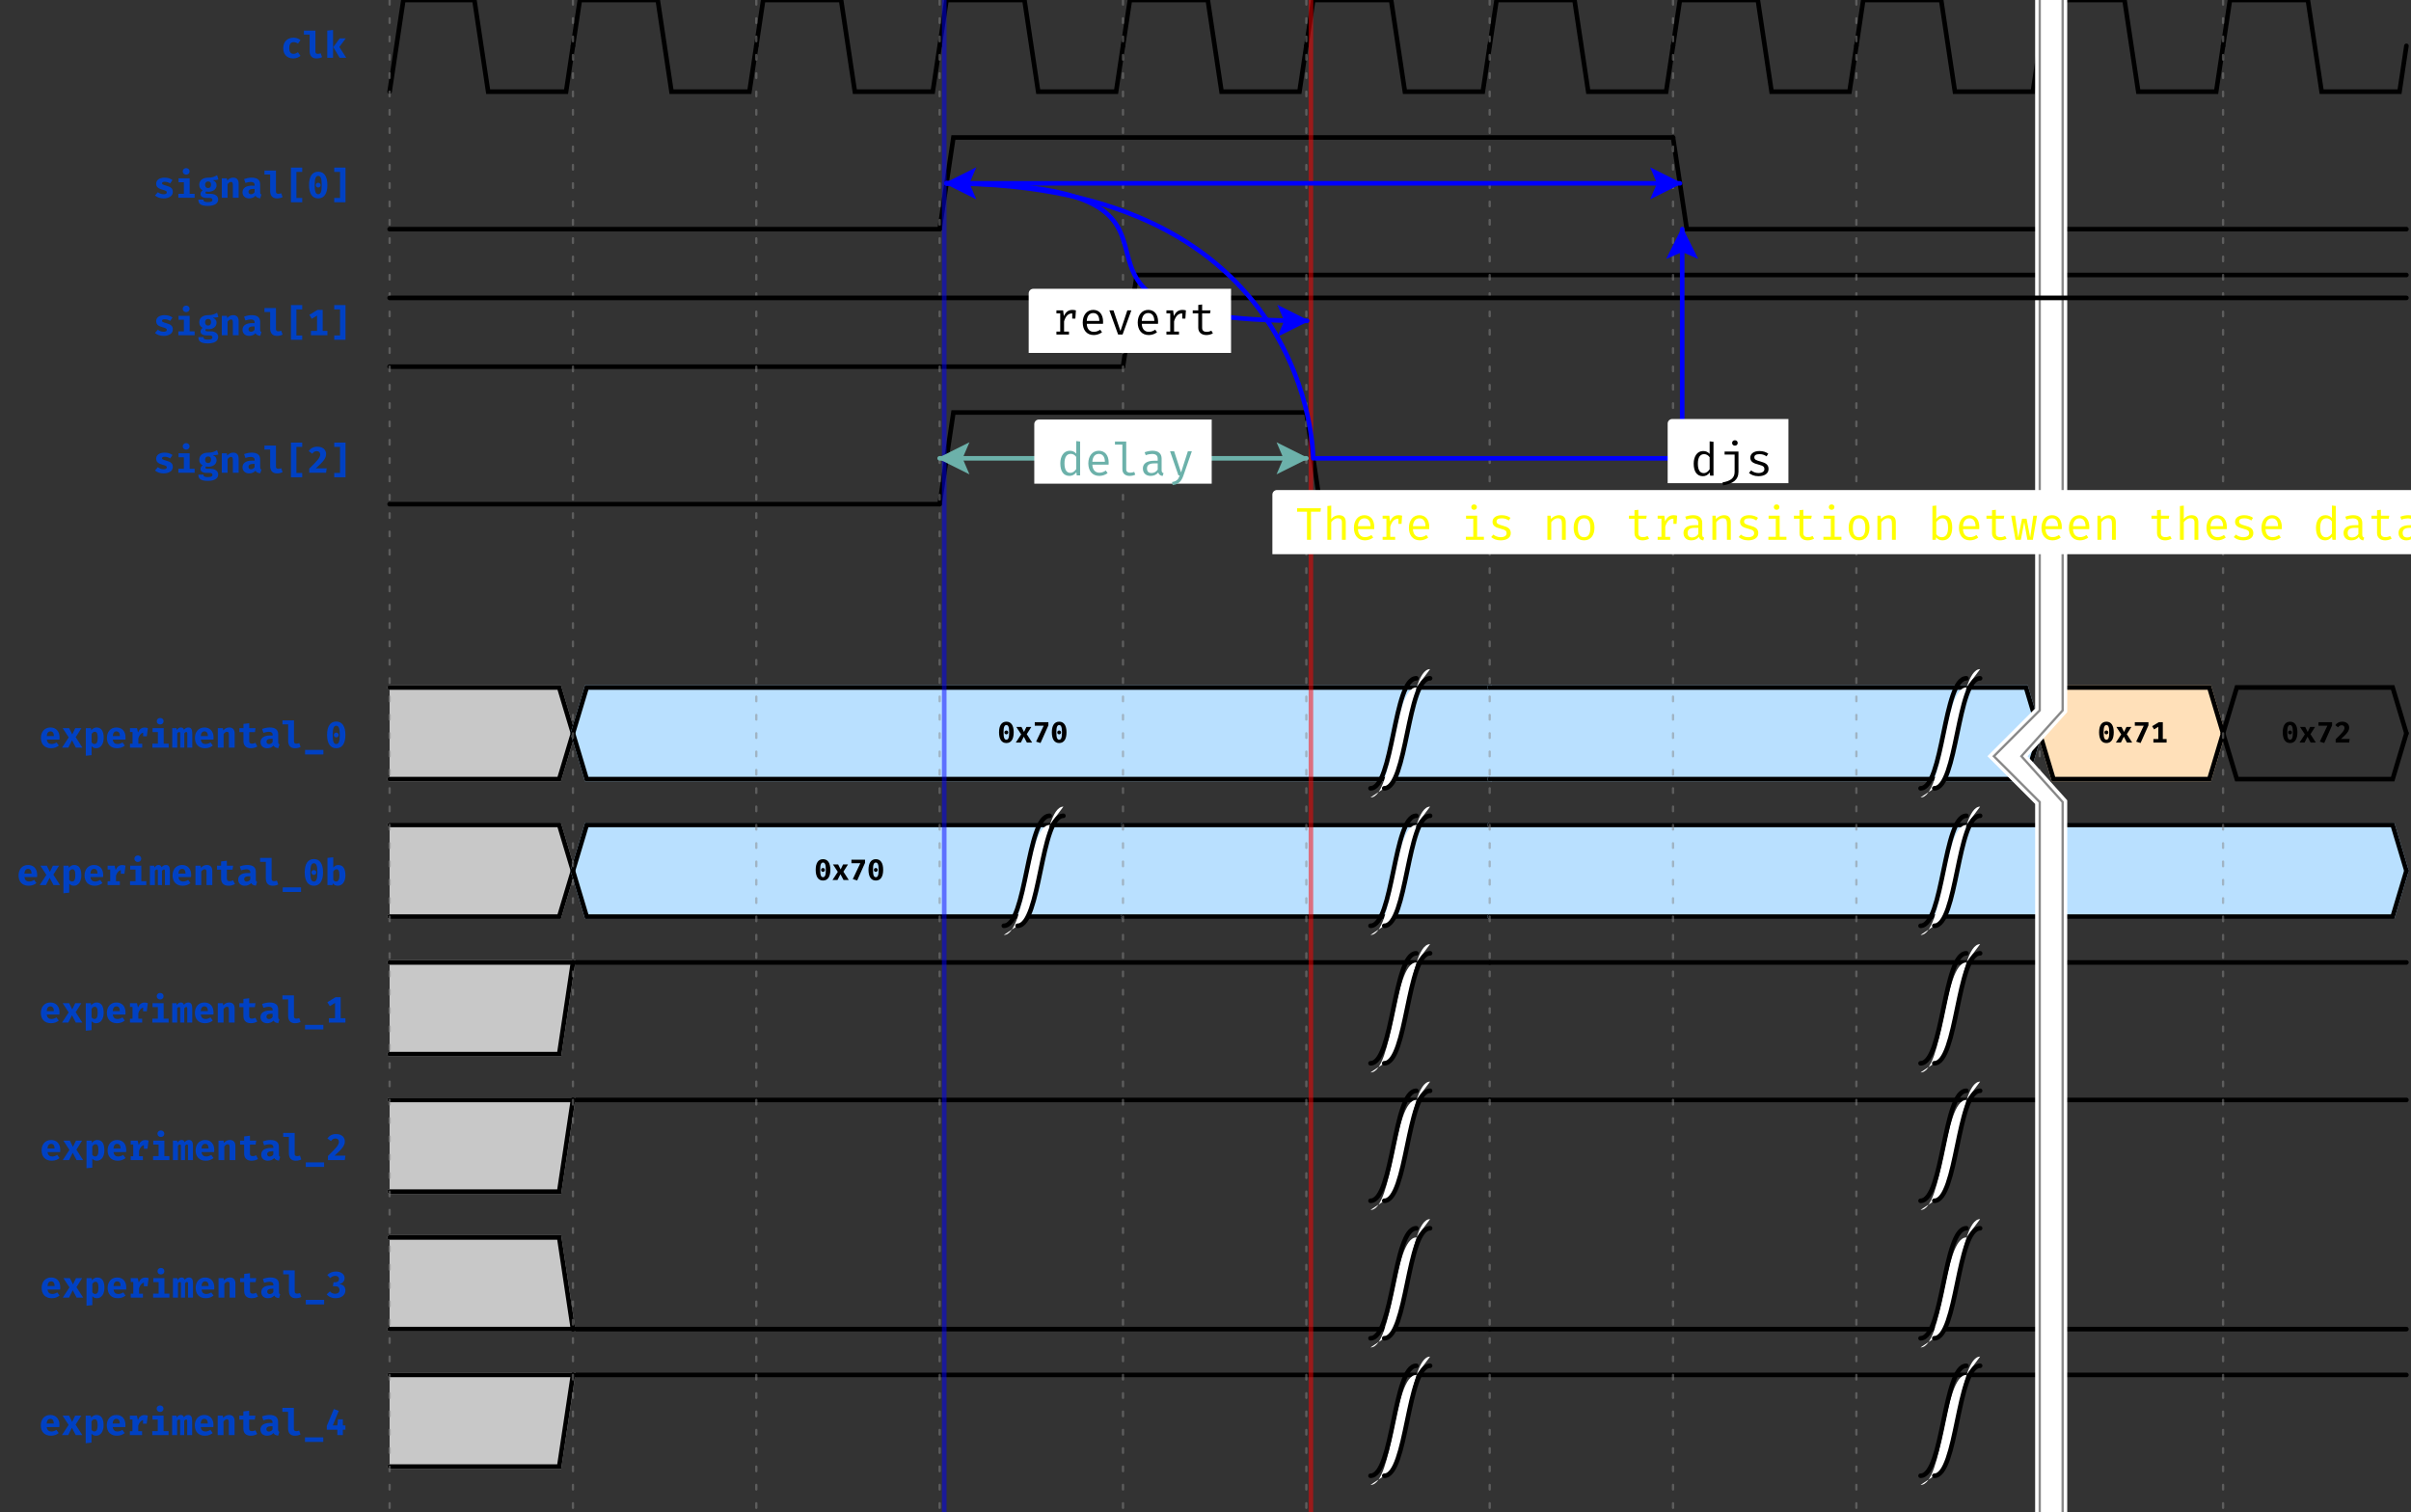 <?xml version="1.0" encoding="UTF-8"?>
<svg xmlns="http://www.w3.org/2000/svg" xmlns:xlink="http://www.w3.org/1999/xlink" width="526pt" height="330pt" viewBox="0 0 526 330" version="1.1">
<rect x="0" y="0" width="526" height="330" fill="#333333" stroke="none"/>
<defs>
<g>
<symbol overflow="visible" id="glyph0-0">
<path style="stroke:none;" d="M 0.719 -8.398 L 0.719 2.801 L 4.078 2.801 L 4.078 -8.398 Z M 3.648 2.383 L 1.16 2.383 L 1.16 -7.984 L 3.648 -7.984 Z M 2.457 -1.383 L 2.457 -1.742 C 2.992 -1.824 3.215 -2.129 3.215 -2.688 C 3.215 -3.168 3.016 -3.609 2.328 -3.609 C 2.016 -3.609 1.586 -3.512 1.586 -3.297 C 1.586 -3.191 1.656 -3.113 1.777 -3.113 C 1.809 -3.113 1.84 -3.121 1.879 -3.137 C 2.016 -3.199 2.129 -3.223 2.297 -3.223 C 2.695 -3.223 2.785 -2.984 2.785 -2.672 C 2.785 -2.246 2.633 -2.09 2.055 -2.055 L 2.055 -1.383 C 2.055 -1.266 2.152 -1.191 2.258 -1.191 C 2.352 -1.191 2.457 -1.266 2.457 -1.383 Z M 1.977 -0.68 C 1.977 -0.512 2.098 -0.383 2.258 -0.383 C 2.414 -0.383 2.535 -0.512 2.535 -0.68 C 2.535 -0.84 2.414 -0.961 2.258 -0.961 C 2.098 -0.961 1.977 -0.84 1.977 -0.68 Z M 1.977 -0.68 "/>
</symbol>
<symbol overflow="visible" id="glyph0-1">
<path style="stroke:none;" d="M 2.816 -0.863 C 2.273 -0.863 1.871 -1.152 1.871 -2.098 C 1.871 -3.055 2.246 -3.414 2.824 -3.414 C 3.168 -3.414 3.488 -3.297 3.777 -3.098 L 4.32 -3.855 C 3.895 -4.207 3.406 -4.391 2.77 -4.391 C 1.398 -4.391 0.551 -3.426 0.551 -2.098 C 0.551 -0.77 1.367 0.137 2.742 0.137 C 3.398 0.137 3.945 -0.105 4.32 -0.426 L 3.762 -1.223 C 3.457 -1.016 3.16 -0.863 2.816 -0.863 Z M 2.816 -0.863 "/>
</symbol>
<symbol overflow="visible" id="glyph0-2">
<path style="stroke:none;" d="M 2.777 -5.938 L 0.266 -5.938 L 0.266 -5.07 L 1.512 -5.07 L 1.512 -1.496 C 1.512 -0.496 1.977 0.137 3 0.137 C 3.543 0.137 3.945 0.008 4.223 -0.145 L 3.93 -0.992 C 3.754 -0.922 3.543 -0.863 3.32 -0.863 C 2.984 -0.863 2.777 -0.992 2.777 -1.336 Z M 2.777 -5.938 "/>
</symbol>
<symbol overflow="visible" id="glyph0-3">
<path style="stroke:none;" d="M 1.824 -6.07 L 0.559 -5.938 L 0.559 0 L 1.824 0 Z M 4.594 -4.246 L 3.273 -4.246 L 1.871 -2.328 L 3.266 0 L 4.703 0 L 3.191 -2.367 Z M 4.594 -4.246 "/>
</symbol>
<symbol overflow="visible" id="glyph0-4">
<path style="stroke:none;" d="M 2.266 -0.77 C 1.77 -0.77 1.344 -0.961 1.016 -1.215 L 0.383 -0.504 C 0.816 -0.121 1.449 0.137 2.273 0.137 C 3.352 0.137 4.281 -0.336 4.281 -1.273 C 4.281 -2.105 3.742 -2.383 2.922 -2.617 C 2.09 -2.848 1.922 -2.945 1.922 -3.16 C 1.922 -3.383 2.113 -3.488 2.527 -3.488 C 2.938 -3.488 3.352 -3.344 3.703 -3.129 L 4.207 -3.871 C 3.793 -4.176 3.246 -4.391 2.488 -4.391 C 1.297 -4.391 0.648 -3.832 0.648 -3.07 C 0.648 -2.32 1.184 -1.984 1.961 -1.777 C 2.809 -1.543 2.969 -1.441 2.969 -1.168 C 2.969 -0.895 2.688 -0.77 2.266 -0.77 Z M 2.266 -0.77 "/>
</symbol>
<symbol overflow="visible" id="glyph0-5">
<path style="stroke:none;" d="M 2.391 -6.473 C 1.953 -6.473 1.641 -6.16 1.641 -5.762 C 1.641 -5.352 1.953 -5.047 2.391 -5.047 C 2.832 -5.047 3.137 -5.352 3.137 -5.762 C 3.137 -6.16 2.832 -6.473 2.391 -6.473 Z M 3.152 -4.246 L 0.727 -4.246 L 0.727 -3.383 L 1.887 -3.383 L 1.887 -0.863 L 0.688 -0.863 L 0.688 0 L 4.238 0 L 4.238 -0.863 L 3.152 -0.863 Z M 3.152 -4.246 "/>
</symbol>
<symbol overflow="visible" id="glyph0-6">
<path style="stroke:none;" d="M 4.336 -4.93 C 3.824 -4.625 3.281 -4.359 2.336 -4.383 C 1.223 -4.383 0.441 -3.793 0.441 -2.832 C 0.441 -2.281 0.656 -1.902 1.191 -1.617 C 0.887 -1.426 0.719 -1.121 0.719 -0.809 C 0.719 -0.359 1.105 0.031 2.031 0.031 L 2.703 0.031 C 3.129 0.031 3.32 0.207 3.32 0.457 C 3.32 0.734 3.137 0.945 2.336 0.945 C 1.527 0.945 1.367 0.777 1.367 0.406 L 0.246 0.406 C 0.246 1.246 0.672 1.777 2.305 1.777 C 3.809 1.777 4.574 1.238 4.574 0.367 C 4.574 -0.344 3.945 -0.863 2.961 -0.863 L 2.258 -0.863 C 1.848 -0.863 1.793 -0.992 1.793 -1.121 C 1.793 -1.215 1.84 -1.312 1.93 -1.359 C 2.078 -1.328 2.238 -1.312 2.426 -1.312 C 3.52 -1.312 4.223 -1.91 4.223 -2.734 C 4.223 -3.289 3.938 -3.602 3.398 -3.832 C 3.938 -3.832 4.328 -3.879 4.625 -4 Z M 2.367 -3.559 C 2.793 -3.559 3.016 -3.336 3.016 -2.863 C 3.016 -2.375 2.785 -2.121 2.367 -2.121 C 1.977 -2.121 1.719 -2.383 1.719 -2.848 C 1.719 -3.289 1.969 -3.559 2.367 -3.559 Z M 2.367 -3.559 "/>
</symbol>
<symbol overflow="visible" id="glyph0-7">
<path style="stroke:none;" d="M 0.559 0 L 1.824 0 L 1.824 -2.969 C 2.062 -3.273 2.297 -3.457 2.566 -3.457 C 2.879 -3.457 2.977 -3.281 2.977 -2.754 L 2.977 0 L 4.238 0 L 4.238 -3.121 C 4.238 -3.93 3.801 -4.391 3.07 -4.391 C 2.527 -4.391 2.129 -4.184 1.754 -3.762 L 1.664 -4.246 L 0.559 -4.246 Z M 0.559 0 "/>
</symbol>
<symbol overflow="visible" id="glyph0-8">
<path style="stroke:none;" d="M 4.137 -1.223 L 4.137 -2.887 C 4.137 -3.863 3.543 -4.391 2.281 -4.391 C 1.809 -4.391 1.176 -4.281 0.625 -4.07 L 0.91 -3.23 C 1.336 -3.375 1.809 -3.457 2.078 -3.457 C 2.625 -3.457 2.922 -3.246 2.922 -2.801 L 2.922 -2.648 L 2.352 -2.648 C 1.039 -2.648 0.281 -2.121 0.281 -1.199 C 0.281 -0.414 0.84 0.137 1.719 0.137 C 2.246 0.137 2.785 -0.047 3.113 -0.441 C 3.312 -0.09 3.656 0.07 4.152 0.121 L 4.414 -0.711 C 4.215 -0.785 4.137 -0.902 4.137 -1.223 Z M 2.152 -0.77 C 1.793 -0.77 1.586 -0.961 1.586 -1.289 C 1.586 -1.703 1.902 -1.93 2.609 -1.93 L 2.922 -1.93 L 2.922 -1.23 C 2.762 -0.938 2.426 -0.77 2.152 -0.77 Z M 2.152 -0.77 "/>
</symbol>
<symbol overflow="visible" id="glyph0-9">
<path style="stroke:none;" d="M 1.246 0.984 L 3.711 0.984 L 3.711 0.047 L 2.441 0.047 L 2.441 -5.641 L 3.711 -5.641 L 3.711 -6.586 L 1.246 -6.586 Z M 1.246 0.984 "/>
</symbol>
<symbol overflow="visible" id="glyph0-10">
<path style="stroke:none;" d="M 2.398 -5.688 C 1.07 -5.688 0.398 -4.609 0.398 -2.785 C 0.398 -0.953 1.07 0.137 2.398 0.137 C 3.727 0.137 4.398 -0.953 4.398 -2.785 C 4.398 -4.609 3.727 -5.688 2.398 -5.688 Z M 2.398 -4.77 C 2.91 -4.77 3.168 -4.258 3.168 -2.785 C 3.168 -1.297 2.93 -0.777 2.398 -0.777 C 1.879 -0.777 1.625 -1.281 1.625 -2.785 C 1.625 -4.223 1.871 -4.77 2.398 -4.77 Z M 2.391 -3.281 C 2.098 -3.281 1.871 -3.047 1.871 -2.762 C 1.871 -2.465 2.098 -2.23 2.391 -2.23 C 2.695 -2.23 2.922 -2.465 2.922 -2.762 C 2.922 -3.047 2.695 -3.281 2.391 -3.281 Z M 2.391 -3.281 "/>
</symbol>
<symbol overflow="visible" id="glyph0-11">
<path style="stroke:none;" d="M 3.551 -6.586 L 1.09 -6.586 L 1.09 -5.641 L 2.359 -5.641 L 2.359 0.039 L 1.09 0.039 L 1.09 0.984 L 3.551 0.984 Z M 3.551 -6.586 "/>
</symbol>
<symbol overflow="visible" id="glyph0-12">
<path style="stroke:none;" d="M 3.375 -0.961 L 3.375 -5.543 L 2.258 -5.543 L 0.465 -4.457 L 1 -3.586 L 2.145 -4.305 L 2.145 -0.961 L 0.809 -0.961 L 0.809 0 L 4.406 0 L 4.406 -0.961 Z M 3.375 -0.961 "/>
</symbol>
<symbol overflow="visible" id="glyph0-13">
<path style="stroke:none;" d="M 2.207 -5.688 C 1.312 -5.688 0.734 -5.312 0.32 -4.734 L 1.09 -4.152 C 1.383 -4.543 1.672 -4.711 2.09 -4.711 C 2.566 -4.711 2.832 -4.434 2.832 -3.984 C 2.832 -3.32 2.246 -2.664 0.434 -0.895 L 0.434 0 L 4.113 0 L 4.246 -0.969 L 1.879 -0.969 C 3.566 -2.473 4.121 -3.199 4.121 -4.098 C 4.121 -4.945 3.473 -5.688 2.207 -5.688 Z M 2.207 -5.688 "/>
</symbol>
<symbol overflow="visible" id="glyph0-14">
<path style="stroke:none;" d="M 1.656 -1.754 L 4.406 -1.754 C 4.426 -1.879 4.434 -2.062 4.434 -2.207 C 4.434 -3.574 3.656 -4.391 2.441 -4.391 C 1.105 -4.391 0.367 -3.375 0.367 -2.121 C 0.367 -0.801 1.121 0.137 2.574 0.137 C 3.297 0.137 3.871 -0.105 4.273 -0.449 L 3.77 -1.137 C 3.434 -0.922 3.062 -0.785 2.68 -0.785 C 2.137 -0.785 1.742 -1.055 1.656 -1.754 Z M 2.441 -3.543 C 2.977 -3.543 3.191 -3.137 3.199 -2.52 L 1.641 -2.52 C 1.695 -3.223 1.992 -3.543 2.441 -3.543 Z M 2.441 -3.543 "/>
</symbol>
<symbol overflow="visible" id="glyph0-15">
<path style="stroke:none;" d="M 1.543 0 L 2.352 -1.594 L 3.191 0 L 4.625 0 L 3.16 -2.281 L 4.406 -4.246 L 3.062 -4.246 L 2.406 -2.887 L 1.727 -4.246 L 0.312 -4.246 L 1.633 -2.23 L 0.176 0 Z M 1.543 0 "/>
</symbol>
<symbol overflow="visible" id="glyph0-16">
<path style="stroke:none;" d="M 2.91 -4.391 C 2.512 -4.391 2.078 -4.207 1.734 -3.777 L 1.68 -4.246 L 0.559 -4.246 L 0.559 1.777 L 1.824 1.641 L 1.824 -0.305 C 2.078 -0.016 2.414 0.137 2.832 0.137 C 3.863 0.137 4.465 -0.824 4.465 -2.137 C 4.465 -3.52 4.016 -4.391 2.91 -4.391 Z M 2.52 -3.457 C 2.922 -3.457 3.16 -3.176 3.16 -2.121 C 3.16 -1.16 2.895 -0.793 2.449 -0.793 C 2.184 -0.793 2 -0.91 1.824 -1.168 L 1.824 -2.961 C 2.008 -3.273 2.223 -3.457 2.52 -3.457 Z M 2.52 -3.457 "/>
</symbol>
<symbol overflow="visible" id="glyph0-17">
<path style="stroke:none;" d="M 3.801 -4.375 C 3.121 -4.375 2.656 -4.023 2.352 -3.297 L 2.129 -4.246 L 0.602 -4.246 L 0.602 -3.406 L 1.16 -3.406 L 1.16 -0.848 L 0.602 -0.848 L 0.602 0 L 3.266 0 L 3.266 -0.848 L 2.426 -0.848 L 2.426 -2.062 C 2.625 -2.695 2.992 -3.168 3.473 -3.258 L 3.473 -2.473 L 4.273 -2.473 L 4.504 -4.246 C 4.305 -4.328 4.09 -4.375 3.801 -4.375 Z M 3.801 -4.375 "/>
</symbol>
<symbol overflow="visible" id="glyph0-18">
<path style="stroke:none;" d="M 3.703 -4.391 C 3.32 -4.391 3.023 -4.184 2.77 -3.887 C 2.672 -4.23 2.434 -4.391 2.113 -4.391 C 1.734 -4.391 1.488 -4.199 1.223 -3.84 L 1.137 -4.246 L 0.215 -4.246 L 0.215 0 L 1.312 0 L 1.312 -3.129 C 1.48 -3.344 1.625 -3.406 1.754 -3.406 C 1.922 -3.406 1.961 -3.297 1.961 -3 L 1.961 0 L 2.855 0 L 2.855 -3.129 C 3.023 -3.344 3.16 -3.406 3.297 -3.406 C 3.465 -3.406 3.504 -3.297 3.504 -3 L 3.504 0 L 4.586 0 L 4.586 -3.145 C 4.586 -4.016 4.305 -4.391 3.703 -4.391 Z M 3.703 -4.391 "/>
</symbol>
<symbol overflow="visible" id="glyph0-19">
<path style="stroke:none;" d="M 4.383 -0.246 L 3.969 -1.055 C 3.77 -0.945 3.52 -0.863 3.223 -0.863 C 2.801 -0.863 2.617 -1.023 2.617 -1.449 L 2.617 -3.375 L 3.855 -3.375 L 3.984 -4.246 L 2.617 -4.246 L 2.617 -5.32 L 1.352 -5.168 L 1.352 -4.246 L 0.465 -4.246 L 0.465 -3.375 L 1.352 -3.375 L 1.352 -1.449 C 1.352 -0.473 1.879 0.137 2.992 0.137 C 3.574 0.137 4.047 -0.031 4.383 -0.246 Z M 4.383 -0.246 "/>
</symbol>
<symbol overflow="visible" id="glyph0-20">
<path style="stroke:none;" d="M 0.398 1.488 L 4.398 1.488 L 4.398 0.496 L 0.398 0.496 Z M 0.398 1.488 "/>
</symbol>
<symbol overflow="visible" id="glyph0-21">
<path style="stroke:none;" d="M 1.824 -3.816 L 1.824 -6.07 L 0.559 -5.938 L 0.559 0 L 1.68 0 L 1.727 -0.383 C 1.977 -0.047 2.352 0.137 2.777 0.137 C 3.879 0.137 4.48 -0.824 4.48 -2.137 C 4.48 -3.52 4 -4.391 2.91 -4.391 C 2.48 -4.391 2.09 -4.168 1.824 -3.816 Z M 2.449 -0.785 C 2.176 -0.785 1.984 -0.922 1.824 -1.168 L 1.824 -2.961 C 2.008 -3.273 2.223 -3.457 2.512 -3.457 C 2.91 -3.457 3.176 -3.176 3.176 -2.121 C 3.176 -1.16 2.895 -0.785 2.449 -0.785 Z M 2.449 -0.785 "/>
</symbol>
<symbol overflow="visible" id="glyph0-22">
<path style="stroke:none;" d="M 2.176 -5.688 C 1.414 -5.688 0.785 -5.426 0.281 -4.938 L 0.93 -4.266 C 1.238 -4.559 1.594 -4.742 2.031 -4.742 C 2.512 -4.742 2.84 -4.488 2.84 -4.07 C 2.84 -3.594 2.496 -3.344 2 -3.344 L 1.648 -3.344 L 1.504 -2.48 L 2.008 -2.48 C 2.602 -2.48 2.945 -2.23 2.945 -1.648 C 2.945 -1.121 2.559 -0.832 2.008 -0.832 C 1.574 -0.832 1.176 -0.992 0.855 -1.359 L 0.145 -0.695 C 0.609 -0.168 1.273 0.137 2.098 0.137 C 3.426 0.137 4.238 -0.625 4.238 -1.559 C 4.238 -2.457 3.695 -2.832 2.93 -2.938 C 3.617 -3.137 4.062 -3.559 4.062 -4.266 C 4.062 -5.039 3.367 -5.688 2.176 -5.688 Z M 2.176 -5.688 "/>
</symbol>
<symbol overflow="visible" id="glyph0-23">
<path style="stroke:none;" d="M 4.426 -2.113 L 3.871 -2.113 L 3.871 -3.449 L 2.801 -3.449 L 2.656 -2.113 L 1.664 -2.113 L 2.969 -5.289 L 1.895 -5.688 L 0.359 -2 L 0.359 -1.168 L 2.656 -1.168 L 2.664 0 L 3.871 0 L 3.871 -1.168 L 4.426 -1.168 Z M 4.426 -2.113 "/>
</symbol>
<symbol overflow="visible" id="glyph1-0">
<path style="stroke:none;" d="M 0.574 -6.719 L 0.574 2.238 L 3.266 2.238 L 3.266 -6.719 Z M 2.918 1.906 L 0.93 1.906 L 0.93 -6.387 L 2.918 -6.387 Z M 1.965 -1.105 L 1.965 -1.395 C 2.395 -1.461 2.574 -1.703 2.574 -2.152 C 2.574 -2.535 2.414 -2.887 1.863 -2.887 C 1.613 -2.887 1.266 -2.809 1.266 -2.637 C 1.266 -2.555 1.324 -2.488 1.422 -2.488 C 1.445 -2.488 1.473 -2.496 1.504 -2.508 C 1.613 -2.559 1.703 -2.578 1.836 -2.578 C 2.156 -2.578 2.227 -2.387 2.227 -2.137 C 2.227 -1.797 2.105 -1.672 1.645 -1.645 L 1.645 -1.105 C 1.645 -1.012 1.723 -0.953 1.805 -0.953 C 1.883 -0.953 1.965 -1.012 1.965 -1.105 Z M 1.582 -0.543 C 1.582 -0.41 1.676 -0.309 1.805 -0.309 C 1.934 -0.309 2.027 -0.41 2.027 -0.543 C 2.027 -0.672 1.934 -0.77 1.805 -0.77 C 1.676 -0.77 1.582 -0.672 1.582 -0.543 Z M 1.582 -0.543 "/>
</symbol>
<symbol overflow="visible" id="glyph1-1">
<path style="stroke:none;" d="M 1.922 -4.551 C 0.859 -4.551 0.32 -3.688 0.32 -2.227 C 0.32 -0.762 0.859 0.109 1.922 0.109 C 2.98 0.109 3.52 -0.762 3.52 -2.227 C 3.52 -3.688 2.98 -4.551 1.922 -4.551 Z M 1.922 -3.812 C 2.328 -3.812 2.535 -3.406 2.535 -2.227 C 2.535 -1.035 2.344 -0.621 1.922 -0.621 C 1.504 -0.621 1.301 -1.023 1.301 -2.227 C 1.301 -3.379 1.496 -3.812 1.922 -3.812 Z M 1.914 -2.625 C 1.676 -2.625 1.496 -2.438 1.496 -2.207 C 1.496 -1.973 1.676 -1.785 1.914 -1.785 C 2.156 -1.785 2.336 -1.973 2.336 -2.207 C 2.336 -2.438 2.156 -2.625 1.914 -2.625 Z M 1.914 -2.625 "/>
</symbol>
<symbol overflow="visible" id="glyph1-2">
<path style="stroke:none;" d="M 1.234 0 L 1.883 -1.273 L 2.555 0 L 3.699 0 L 2.527 -1.824 L 3.527 -3.398 L 2.453 -3.398 L 1.926 -2.309 L 1.383 -3.398 L 0.25 -3.398 L 1.305 -1.785 L 0.141 0 Z M 1.234 0 "/>
</symbol>
<symbol overflow="visible" id="glyph1-3">
<path style="stroke:none;" d="M 1.691 0.102 L 3.406 -3.75 L 3.406 -4.434 L 0.434 -4.434 L 0.434 -3.672 L 2.379 -3.672 L 0.73 -0.199 Z M 1.691 0.102 "/>
</symbol>
<symbol overflow="visible" id="glyph1-4">
<path style="stroke:none;" d="M 2.699 -0.77 L 2.699 -4.434 L 1.805 -4.434 L 0.371 -3.566 L 0.801 -2.867 L 1.715 -3.441 L 1.715 -0.77 L 0.645 -0.77 L 0.645 0 L 3.527 0 L 3.527 -0.77 Z M 2.699 -0.77 "/>
</symbol>
<symbol overflow="visible" id="glyph1-5">
<path style="stroke:none;" d="M 1.766 -4.551 C 1.051 -4.551 0.59 -4.25 0.258 -3.789 L 0.871 -3.32 C 1.105 -3.637 1.336 -3.77 1.672 -3.77 C 2.055 -3.77 2.266 -3.547 2.266 -3.188 C 2.266 -2.656 1.797 -2.133 0.344 -0.719 L 0.344 0 L 3.289 0 L 3.398 -0.773 L 1.504 -0.773 C 2.855 -1.977 3.297 -2.559 3.297 -3.277 C 3.297 -3.957 2.777 -4.551 1.766 -4.551 Z M 1.766 -4.551 "/>
</symbol>
<symbol overflow="visible" id="glyph2-0">
<path style="stroke:none;" d="M 0.898 -10.5 L 0.898 3.5 L 5.102 3.5 L 5.102 -10.5 Z M 4.559 2.98 L 1.449 2.98 L 1.449 -9.98 L 4.559 -9.98 Z M 3.07 -1.73 L 3.07 -2.18 C 3.738 -2.281 4.02 -2.66 4.02 -3.359 C 4.02 -3.961 3.77 -4.512 2.91 -4.512 C 2.52 -4.512 1.98 -4.391 1.98 -4.121 C 1.98 -3.988 2.07 -3.891 2.219 -3.891 C 2.262 -3.891 2.301 -3.898 2.352 -3.922 C 2.52 -4 2.66 -4.031 2.871 -4.031 C 3.371 -4.031 3.48 -3.73 3.48 -3.34 C 3.48 -2.809 3.289 -2.609 2.57 -2.57 L 2.57 -1.73 C 2.57 -1.578 2.691 -1.488 2.82 -1.488 C 2.941 -1.488 3.07 -1.578 3.07 -1.73 Z M 2.469 -0.852 C 2.469 -0.641 2.621 -0.48 2.82 -0.48 C 3.02 -0.48 3.172 -0.641 3.172 -0.852 C 3.172 -1.051 3.02 -1.199 2.82 -1.199 C 2.621 -1.199 2.469 -1.051 2.469 -0.852 Z M 2.469 -0.852 "/>
</symbol>
<symbol overflow="visible" id="glyph2-1">
<path style="stroke:none;" d="M 4.16 -7.488 L 4.16 -4.75 C 3.801 -5.16 3.352 -5.379 2.738 -5.379 C 1.449 -5.379 0.68 -4.211 0.68 -2.629 C 0.68 -0.988 1.309 0.109 2.691 0.109 C 3.262 0.109 3.789 -0.141 4.18 -0.691 L 4.262 0 L 5 0 L 5 -7.391 Z M 2.961 -4.699 C 3.449 -4.699 3.871 -4.449 4.16 -4.02 L 4.16 -1.398 C 3.871 -0.961 3.461 -0.559 2.859 -0.559 C 2.031 -0.559 1.59 -1.262 1.59 -2.629 C 1.59 -4.02 2.09 -4.699 2.961 -4.699 Z M 2.961 -4.699 "/>
</symbol>
<symbol overflow="visible" id="glyph2-2">
<path style="stroke:none;" d="M 3.672 -7.73 C 3.309 -7.73 3.059 -7.48 3.059 -7.141 C 3.059 -6.801 3.309 -6.551 3.672 -6.551 C 4.039 -6.551 4.281 -6.801 4.281 -7.141 C 4.281 -7.48 4.039 -7.73 3.672 -7.73 Z M 4.449 -5.27 L 1.422 -5.27 L 1.422 -4.602 L 3.609 -4.602 L 3.609 -0.789 C 3.609 0.629 2.512 1.211 0.961 1.469 L 1.102 2.121 C 3.219 1.762 4.449 0.922 4.449 -0.84 Z M 4.449 -5.27 "/>
</symbol>
<symbol overflow="visible" id="glyph2-3">
<path style="stroke:none;" d="M 2.801 -0.578 C 2.18 -0.578 1.621 -0.809 1.211 -1.148 L 0.738 -0.602 C 1.191 -0.211 1.84 0.109 2.801 0.109 C 3.922 0.109 5.012 -0.328 5.012 -1.461 C 5.012 -2.441 4.328 -2.801 3.301 -3.078 C 2.238 -3.371 1.91 -3.531 1.91 -4.012 C 1.91 -4.41 2.211 -4.699 3.051 -4.699 C 3.73 -4.699 4.18 -4.488 4.57 -4.219 L 4.949 -4.801 C 4.5 -5.121 3.879 -5.379 3.031 -5.379 C 1.84 -5.379 1.031 -4.82 1.031 -3.941 C 1.031 -3.02 1.738 -2.691 2.828 -2.422 C 3.949 -2.141 4.102 -1.891 4.102 -1.422 C 4.102 -0.91 3.609 -0.578 2.801 -0.578 Z M 2.801 -0.578 "/>
</symbol>
<symbol overflow="visible" id="glyph2-4">
<path style="stroke:none;" d="M 1.672 -2.34 L 5.211 -2.34 C 5.219 -2.449 5.23 -2.609 5.23 -2.789 C 5.23 -4.391 4.41 -5.379 3.078 -5.379 C 1.68 -5.379 0.789 -4.219 0.789 -2.629 C 0.789 -0.988 1.66 0.109 3.199 0.109 C 3.852 0.109 4.512 -0.121 5 -0.5 L 4.609 -1.059 C 4.141 -0.75 3.738 -0.59 3.199 -0.59 C 2.391 -0.59 1.711 -1.121 1.672 -2.34 Z M 3.09 -4.691 C 3.891 -4.691 4.391 -4.109 4.41 -2.98 L 1.672 -2.98 C 1.738 -4.141 2.309 -4.691 3.09 -4.691 Z M 3.09 -4.691 "/>
</symbol>
<symbol overflow="visible" id="glyph2-5">
<path style="stroke:none;" d="M 3.059 -7.391 L 0.602 -7.391 L 0.602 -6.719 L 2.219 -6.719 L 2.219 -1.34 C 2.219 -0.43 2.852 0.109 3.781 0.109 C 4.32 0.109 4.75 -0.012 5.031 -0.16 L 4.809 -0.77 C 4.52 -0.66 4.238 -0.59 3.93 -0.59 C 3.422 -0.59 3.059 -0.781 3.059 -1.301 Z M 3.059 -7.391 "/>
</symbol>
<symbol overflow="visible" id="glyph2-6">
<path style="stroke:none;" d="M 4.781 -1.148 L 4.781 -3.68 C 4.781 -4.719 4.121 -5.379 2.809 -5.379 C 2.289 -5.379 1.73 -5.281 1.078 -5.051 L 1.309 -4.41 C 1.852 -4.602 2.328 -4.68 2.68 -4.68 C 3.461 -4.68 3.93 -4.398 3.93 -3.629 L 3.93 -3.199 L 3.148 -3.199 C 1.559 -3.199 0.691 -2.59 0.691 -1.512 C 0.691 -0.531 1.328 0.109 2.391 0.109 C 3.07 0.109 3.66 -0.141 4.039 -0.629 C 4.18 -0.148 4.551 0.059 5 0.121 L 5.211 -0.48 C 4.91 -0.57 4.781 -0.73 4.781 -1.148 Z M 2.602 -0.52 C 1.91 -0.52 1.59 -0.859 1.59 -1.52 C 1.59 -2.199 2.012 -2.621 3.172 -2.621 L 3.93 -2.621 L 3.93 -1.27 C 3.621 -0.801 3.121 -0.52 2.602 -0.52 Z M 2.602 -0.52 "/>
</symbol>
<symbol overflow="visible" id="glyph2-7">
<path style="stroke:none;" d="M 5.379 -5.27 L 4.512 -5.27 L 3.02 -0.641 L 1.512 -5.27 L 0.621 -5.27 L 2.449 0 L 2.73 0 C 2.461 0.809 2.141 1.262 1.059 1.449 L 1.18 2.121 C 2.578 1.969 3.172 1.109 3.539 0.031 Z M 5.379 -5.27 "/>
</symbol>
<symbol overflow="visible" id="glyph2-8">
<path style="stroke:none;" d="M 3.422 -6.141 L 5.5 -6.141 L 5.59 -6.891 L 0.398 -6.891 L 0.398 -6.141 L 2.551 -6.141 L 2.551 0 L 3.422 0 Z M 3.422 -6.141 "/>
</symbol>
<symbol overflow="visible" id="glyph2-9">
<path style="stroke:none;" d="M 1.84 -7.469 L 1 -7.379 L 1 0 L 1.84 0 L 1.84 -3.84 C 2.121 -4.25 2.66 -4.711 3.25 -4.711 C 3.879 -4.711 4.172 -4.441 4.172 -3.809 L 4.172 0 L 5.012 0 L 5.012 -3.82 C 5.012 -4.801 4.559 -5.379 3.531 -5.379 C 2.898 -5.379 2.262 -5.09 1.84 -4.539 Z M 1.84 -7.469 "/>
</symbol>
<symbol overflow="visible" id="glyph2-10">
<path style="stroke:none;" d="M 4.559 -5.379 C 3.609 -5.379 3.07 -4.879 2.672 -4.02 L 2.512 -5.27 L 1.051 -5.27 L 1.051 -4.621 L 1.879 -4.621 L 1.879 -0.648 L 1.051 -0.648 L 1.051 0 L 3.789 0 L 3.789 -0.648 L 2.719 -0.648 L 2.719 -2.871 C 3.059 -4.031 3.641 -4.609 4.449 -4.609 L 4.5 -4.609 L 4.5 -3.48 L 5.18 -3.48 L 5.301 -5.27 C 5.07 -5.328 4.852 -5.379 4.559 -5.379 Z M 4.559 -5.379 "/>
</symbol>
<symbol overflow="visible" id="glyph2-11">
<g>
</g>
</symbol>
<symbol overflow="visible" id="glyph2-12">
<path style="stroke:none;" d="M 3 -7.73 C 2.641 -7.73 2.398 -7.48 2.398 -7.141 C 2.398 -6.801 2.641 -6.551 3 -6.551 C 3.371 -6.551 3.621 -6.801 3.621 -7.141 C 3.621 -7.48 3.371 -7.73 3 -7.73 Z M 3.672 -5.27 L 1.262 -5.27 L 1.262 -4.602 L 2.828 -4.602 L 2.828 -0.672 L 1.211 -0.672 L 1.211 0 L 5.148 0 L 5.148 -0.672 L 3.672 -0.672 Z M 3.672 -5.27 "/>
</symbol>
<symbol overflow="visible" id="glyph2-13">
<path style="stroke:none;" d="M 1 0 L 1.84 0 L 1.84 -3.828 C 2.121 -4.25 2.648 -4.711 3.27 -4.711 C 4.059 -4.711 4.172 -4.281 4.172 -3.199 L 4.172 0 L 5.012 0 L 5.012 -3.82 C 5.012 -4.801 4.559 -5.379 3.531 -5.379 C 2.91 -5.379 2.211 -5.07 1.789 -4.531 L 1.719 -5.27 L 1 -5.27 Z M 1 0 "/>
</symbol>
<symbol overflow="visible" id="glyph2-14">
<path style="stroke:none;" d="M 3.012 -5.379 C 1.531 -5.379 0.73 -4.25 0.73 -2.629 C 0.73 -0.969 1.52 0.109 3 0.109 C 4.469 0.109 5.27 -1.02 5.27 -2.641 C 5.27 -4.301 4.488 -5.379 3.012 -5.379 Z M 3.012 -4.691 C 3.91 -4.691 4.359 -4.031 4.359 -2.641 C 4.359 -1.23 3.91 -0.578 3 -0.578 C 2.09 -0.578 1.641 -1.23 1.641 -2.629 C 1.641 -4.031 2.102 -4.691 3.012 -4.691 Z M 3.012 -4.691 "/>
</symbol>
<symbol overflow="visible" id="glyph2-15">
<path style="stroke:none;" d="M 5.191 -0.27 L 4.859 -0.84 C 4.578 -0.691 4.238 -0.59 3.852 -0.59 C 3.129 -0.59 2.84 -0.898 2.84 -1.48 L 2.84 -4.609 L 4.559 -4.609 L 4.672 -5.27 L 2.84 -5.27 L 2.84 -6.559 L 2 -6.461 L 2 -5.27 L 0.789 -5.27 L 0.789 -4.609 L 2 -4.609 L 2 -1.469 C 2 -0.551 2.641 0.109 3.77 0.109 C 4.27 0.109 4.82 -0.031 5.191 -0.27 Z M 5.191 -0.27 "/>
</symbol>
<symbol overflow="visible" id="glyph2-16">
<path style="stroke:none;" d="M 1.84 -4.578 L 1.84 -7.488 L 1 -7.391 L 1 0 L 1.738 0 L 1.801 -0.551 C 2.16 -0.09 2.629 0.109 3.23 0.109 C 4.59 0.109 5.32 -1.039 5.32 -2.641 C 5.32 -4.289 4.75 -5.379 3.352 -5.379 C 2.738 -5.379 2.23 -5.09 1.84 -4.578 Z M 3.039 -0.57 C 2.551 -0.57 2.121 -0.82 1.84 -1.25 L 1.84 -3.859 C 2.129 -4.281 2.578 -4.699 3.16 -4.699 C 3.98 -4.699 4.41 -4.012 4.41 -2.641 C 4.41 -1.238 3.91 -0.57 3.039 -0.57 Z M 3.039 -0.57 "/>
</symbol>
<symbol overflow="visible" id="glyph2-17">
<path style="stroke:none;" d="M 4.91 0 L 5.82 -5.27 L 5.012 -5.27 L 4.328 -0.52 L 3.539 -4.602 L 2.551 -4.602 L 1.711 -0.52 L 1.031 -5.27 L 0.18 -5.27 L 1.129 0 L 2.289 0 L 3.031 -3.859 L 3.719 0 Z M 4.91 0 "/>
</symbol>
<symbol overflow="visible" id="glyph2-18">
<path style="stroke:none;" d="M 5.398 -5.27 L 4.52 -5.27 L 3.02 -0.762 L 1.5 -5.27 L 0.602 -5.27 L 2.512 0 L 3.48 0 Z M 5.398 -5.27 "/>
</symbol>
</g>
<clipPath id="clip2">
  <rect x="0" y="0" width="526" height="330"/>
</clipPath>
<g id="surface6" clip-path="url(#clip2)">
<g style="fill:rgb(0%,25.49%,76.863%);fill-opacity:1;">
  <use xlink:href="#glyph0-1" x="61.238" y="12.613"/>
  <use xlink:href="#glyph0-2" x="66.038" y="12.613"/>
  <use xlink:href="#glyph0-3" x="70.838" y="12.613"/>
</g>
<path style="fill:none;stroke-width:1;stroke-linecap:round;stroke-linejoin:miter;stroke:rgb(0%,0%,0%);stroke-opacity:1;stroke-miterlimit:10;" d="M 0 20 L 3 0 L 18.5 0 L 21.5 20 L 38.5 20 L 40 10 " transform="matrix(1,0,0,1,85,0)"/>
<path style="fill:none;stroke-width:1;stroke-linecap:round;stroke-linejoin:miter;stroke:rgb(0%,0%,0%);stroke-opacity:1;stroke-miterlimit:10;" d="M 0 10 L 1.5 0 L 18.5 0 L 21.5 20 L 38.5 20 L 40 10 " transform="matrix(1,0,0,1,125,0)"/>
<path style="fill:none;stroke-width:1;stroke-linecap:round;stroke-linejoin:miter;stroke:rgb(0%,0%,0%);stroke-opacity:1;stroke-miterlimit:10;" d="M 0 10 L 1.5 0 L 18.5 0 L 21.5 20 L 38.5 20 L 40 10 " transform="matrix(1,0,0,1,165,0)"/>
<path style="fill:none;stroke-width:1;stroke-linecap:round;stroke-linejoin:miter;stroke:rgb(0%,0%,0%);stroke-opacity:1;stroke-miterlimit:10;" d="M 0 10 L 1.5 0 L 18.5 0 L 21.5 20 L 38.5 20 L 40 10 " transform="matrix(1,0,0,1,205,0)"/>
<path style="fill:none;stroke-width:1;stroke-linecap:round;stroke-linejoin:miter;stroke:rgb(0%,0%,0%);stroke-opacity:1;stroke-miterlimit:10;" d="M 0 10 L 1.5 0 L 18.5 0 L 21.5 20 L 38.5 20 L 40 10 " transform="matrix(1,0,0,1,245,0)"/>
<path style="fill:none;stroke-width:1;stroke-linecap:round;stroke-linejoin:miter;stroke:rgb(0%,0%,0%);stroke-opacity:1;stroke-miterlimit:10;" d="M 0 10 L 1.5 0 L 18.5 0 L 21.5 20 L 38.5 20 L 40 10 " transform="matrix(1,0,0,1,285,0)"/>
<path style="fill:none;stroke-width:1;stroke-linecap:round;stroke-linejoin:miter;stroke:rgb(0%,0%,0%);stroke-opacity:1;stroke-miterlimit:10;" d="M 0 10 L 1.5 0 L 18.5 0 L 21.5 20 L 38.5 20 L 40 10 " transform="matrix(1,0,0,1,325,0)"/>
<path style="fill:none;stroke-width:1;stroke-linecap:round;stroke-linejoin:miter;stroke:rgb(0%,0%,0%);stroke-opacity:1;stroke-miterlimit:10;" d="M 0 10 L 1.5 0 L 18.5 0 L 21.5 20 L 38.5 20 L 40 10 " transform="matrix(1,0,0,1,365,0)"/>
<path style="fill:none;stroke-width:1;stroke-linecap:round;stroke-linejoin:miter;stroke:rgb(0%,0%,0%);stroke-opacity:1;stroke-miterlimit:10;" d="M 0 10 L 1.5 0 L 18.5 0 L 21.5 20 L 38.5 20 L 40 10 " transform="matrix(1,0,0,1,405,0)"/>
<path style="fill:none;stroke-width:1;stroke-linecap:round;stroke-linejoin:miter;stroke:rgb(0%,0%,0%);stroke-opacity:1;stroke-miterlimit:10;" d="M 0 10 L 1.5 0 L 18.5 0 L 21.5 20 L 38.5 20 L 40 10 " transform="matrix(1,0,0,1,445,0)"/>
<path style="fill:none;stroke-width:1;stroke-linecap:round;stroke-linejoin:miter;stroke:rgb(0%,0%,0%);stroke-opacity:1;stroke-miterlimit:10;" d="M 0 10 L 1.5 0 L 18.5 0 L 21.5 20 L 38.5 20 L 40 10 " transform="matrix(1,0,0,1,485,0)"/>
</g>
<clipPath id="clip3">
  <rect x="0" y="0" width="526" height="330"/>
</clipPath>
<g id="surface9" clip-path="url(#clip3)">
<g style="fill:rgb(0%,25.49%,76.863%);fill-opacity:1;">
  <use xlink:href="#glyph0-4" x="33.426" y="43.152"/>
  <use xlink:href="#glyph0-5" x="38.226" y="43.152"/>
  <use xlink:href="#glyph0-6" x="43.026" y="43.152"/>
  <use xlink:href="#glyph0-7" x="47.826" y="43.152"/>
  <use xlink:href="#glyph0-8" x="52.626" y="43.152"/>
  <use xlink:href="#glyph0-2" x="57.426" y="43.152"/>
  <use xlink:href="#glyph0-9" x="62.226" y="43.152"/>
  <use xlink:href="#glyph0-10" x="67.026" y="43.152"/>
  <use xlink:href="#glyph0-11" x="71.826" y="43.152"/>
</g>
<path style="fill:none;stroke-width:1;stroke-linecap:round;stroke-linejoin:miter;stroke:rgb(0%,0%,0%);stroke-opacity:1;stroke-miterlimit:10;" d="M 0 20 L 120 20 " transform="matrix(1,0,0,1,85,30)"/>
<path style="fill:none;stroke-width:1;stroke-linecap:round;stroke-linejoin:miter;stroke:rgb(0%,0%,0%);stroke-opacity:1;stroke-miterlimit:10;" d="M 0 20 L 3 0 L 160 0 " transform="matrix(1,0,0,1,205,30)"/>
<path style="fill:none;stroke-width:1;stroke-linecap:round;stroke-linejoin:miter;stroke:rgb(0%,0%,0%);stroke-opacity:1;stroke-miterlimit:10;" d="M 0 0 L 3 20 L 160 20 " transform="matrix(1,0,0,1,365,30)"/>
</g>
<clipPath id="clip4">
  <rect x="0" y="0" width="526" height="330"/>
</clipPath>
<g id="surface12" clip-path="url(#clip4)">
<g style="fill:rgb(0%,25.49%,76.863%);fill-opacity:1;">
  <use xlink:href="#glyph0-4" x="33.426" y="73.152"/>
  <use xlink:href="#glyph0-5" x="38.226" y="73.152"/>
  <use xlink:href="#glyph0-6" x="43.026" y="73.152"/>
  <use xlink:href="#glyph0-7" x="47.826" y="73.152"/>
  <use xlink:href="#glyph0-8" x="52.626" y="73.152"/>
  <use xlink:href="#glyph0-2" x="57.426" y="73.152"/>
  <use xlink:href="#glyph0-9" x="62.226" y="73.152"/>
  <use xlink:href="#glyph0-12" x="67.026" y="73.152"/>
  <use xlink:href="#glyph0-11" x="71.826" y="73.152"/>
</g>
<path style="fill:none;stroke-width:1;stroke-linecap:round;stroke-linejoin:miter;stroke:rgb(0%,0%,0%);stroke-opacity:1;stroke-miterlimit:10;" d="M 0 20 L 160 20 " transform="matrix(1,0,0,1,85,60)"/>
<path style="fill:none;stroke-width:1;stroke-linecap:round;stroke-linejoin:miter;stroke:rgb(0%,0%,0%);stroke-opacity:1;stroke-miterlimit:10;" d="M 0 20 L 3 0 L 280 0 " transform="matrix(1,0,0,1,245,60)"/>
</g>
<clipPath id="clip5">
  <rect x="0" y="0" width="526" height="330"/>
</clipPath>
<g id="surface15" clip-path="url(#clip5)">
<g style="fill:rgb(0%,25.49%,76.863%);fill-opacity:1;">
  <use xlink:href="#glyph0-4" x="33.426" y="103.152"/>
  <use xlink:href="#glyph0-5" x="38.226" y="103.152"/>
  <use xlink:href="#glyph0-6" x="43.026" y="103.152"/>
  <use xlink:href="#glyph0-7" x="47.826" y="103.152"/>
  <use xlink:href="#glyph0-8" x="52.626" y="103.152"/>
  <use xlink:href="#glyph0-2" x="57.426" y="103.152"/>
  <use xlink:href="#glyph0-9" x="62.226" y="103.152"/>
  <use xlink:href="#glyph0-13" x="67.026" y="103.152"/>
  <use xlink:href="#glyph0-11" x="71.826" y="103.152"/>
</g>
<path style="fill:none;stroke-width:1;stroke-linecap:round;stroke-linejoin:miter;stroke:rgb(0%,0%,0%);stroke-opacity:1;stroke-miterlimit:10;" d="M 0 20 L 120 20 " transform="matrix(1,0,0,1,85,90)"/>
<path style="fill:none;stroke-width:1;stroke-linecap:round;stroke-linejoin:miter;stroke:rgb(0%,0%,0%);stroke-opacity:1;stroke-miterlimit:10;" d="M 0 20 L 3 0 L 80 0 " transform="matrix(1,0,0,1,205,90)"/>
<path style="fill:none;stroke-width:1;stroke-linecap:round;stroke-linejoin:miter;stroke:rgb(0%,0%,0%);stroke-opacity:1;stroke-miterlimit:10;" d="M 0 0 L 3 20 L 240 20 " transform="matrix(1,0,0,1,285,90)"/>
</g>
<clipPath id="clip6">
  <rect x="0" y="0" width="526" height="330"/>
</clipPath>
<g id="surface19" clip-path="url(#clip6)">
<g style="fill:rgb(0%,25.49%,76.863%);fill-opacity:1;">
  <use xlink:href="#glyph0-14" x="8.559" y="163.125"/>
  <use xlink:href="#glyph0-15" x="13.359" y="163.125"/>
  <use xlink:href="#glyph0-16" x="18.159" y="163.125"/>
  <use xlink:href="#glyph0-14" x="22.959" y="163.125"/>
  <use xlink:href="#glyph0-17" x="27.759" y="163.125"/>
  <use xlink:href="#glyph0-5" x="32.559" y="163.125"/>
  <use xlink:href="#glyph0-18" x="37.359" y="163.125"/>
  <use xlink:href="#glyph0-14" x="42.159" y="163.125"/>
  <use xlink:href="#glyph0-7" x="46.959" y="163.125"/>
  <use xlink:href="#glyph0-19" x="51.759" y="163.125"/>
  <use xlink:href="#glyph0-8" x="56.559" y="163.125"/>
  <use xlink:href="#glyph0-2" x="61.359" y="163.125"/>
  <use xlink:href="#glyph0-20" x="66.159" y="163.125"/>
  <use xlink:href="#glyph0-10" x="70.959" y="163.125"/>
</g>
<path style="fill-rule:nonzero;fill:rgb(78.431%,78.431%,78.431%);fill-opacity:1;stroke-width:1;stroke-linecap:round;stroke-linejoin:miter;stroke:rgb(78.431%,78.431%,78.431%);stroke-opacity:1;stroke-miterlimit:10;" d="M 0 0 L 37 0 L 40 10 L 37 20 L 0 20 " transform="matrix(1,0,0,1,85,150)"/>
<path style="fill:none;stroke-width:1;stroke-linecap:round;stroke-linejoin:miter;stroke:rgb(0%,0%,0%);stroke-opacity:1;stroke-miterlimit:10;" d="M 0 0 L 37 0 L 40 10 " transform="matrix(1,0,0,1,85,150)"/>
<path style="fill:none;stroke-width:1;stroke-linecap:round;stroke-linejoin:miter;stroke:rgb(0%,0%,0%);stroke-opacity:1;stroke-miterlimit:10;" d="M 0 20 L 37 20 L 40 10 " transform="matrix(1,0,0,1,85,150)"/>
<path style="fill-rule:nonzero;fill:rgb(72.549%,87.843%,100%);fill-opacity:1;stroke-width:1;stroke-linecap:round;stroke-linejoin:miter;stroke:rgb(72.549%,87.843%,100%);stroke-opacity:1;stroke-miterlimit:10;" d="M 0 10 L 3 0 L 200 0 L 200 20 L 3 20 L 0 10 " transform="matrix(1,0,0,1,125,150)"/>
<path style="fill:none;stroke-width:1;stroke-linecap:round;stroke-linejoin:miter;stroke:rgb(0%,0%,0%);stroke-opacity:1;stroke-miterlimit:10;" d="M 0 10 L 3 0 L 200 0 " transform="matrix(1,0,0,1,125,150)"/>
<path style="fill:none;stroke-width:1;stroke-linecap:round;stroke-linejoin:miter;stroke:rgb(0%,0%,0%);stroke-opacity:1;stroke-miterlimit:10;" d="M 0 10 L 3 20 L 200 20 " transform="matrix(1,0,0,1,125,150)"/>
<g style="fill:rgb(0%,0%,0%);fill-opacity:1;">
  <use xlink:href="#glyph1-1" x="217.637" y="162.016"/>
  <use xlink:href="#glyph1-2" x="221.477" y="162.016"/>
  <use xlink:href="#glyph1-3" x="225.317" y="162.016"/>
  <use xlink:href="#glyph1-1" x="229.157" y="162.016"/>
</g>
<path style=" stroke:none;fill-rule:nonzero;fill:rgb(100%,100%,100%);fill-opacity:1;" d="M 302 172 C 307 172 307 146 312 146 L 309 150 C 304 150 304 174 299 174 Z M 302 172 "/>
<path style="fill:none;stroke-width:1;stroke-linecap:round;stroke-linejoin:miter;stroke:rgb(0%,0%,0%);stroke-opacity:1;stroke-miterlimit:10;" d="M 0 22 C 5 22 5 -2 10 -2 " transform="matrix(1,0,0,1,302,150)"/>
<path style="fill:none;stroke-width:1;stroke-linecap:round;stroke-linejoin:miter;stroke:rgb(0%,0%,0%);stroke-opacity:1;stroke-miterlimit:10;" d="M -3 22 C 2 22 2 -2 7 -2 " transform="matrix(1,0,0,1,302,150)"/>
<path style="fill-rule:nonzero;fill:rgb(72.549%,87.843%,100%);fill-opacity:1;stroke-width:1;stroke-linecap:round;stroke-linejoin:miter;stroke:rgb(72.549%,87.843%,100%);stroke-opacity:1;stroke-miterlimit:10;" d="M 0 0 L 117 0 L 120 10 L 117 20 L 0 20 " transform="matrix(1,0,0,1,325,150)"/>
<path style="fill:none;stroke-width:1;stroke-linecap:round;stroke-linejoin:miter;stroke:rgb(0%,0%,0%);stroke-opacity:1;stroke-miterlimit:10;" d="M 0 0 L 117 0 L 120 10 " transform="matrix(1,0,0,1,325,150)"/>
<path style="fill:none;stroke-width:1;stroke-linecap:round;stroke-linejoin:miter;stroke:rgb(0%,0%,0%);stroke-opacity:1;stroke-miterlimit:10;" d="M 0 20 L 117 20 L 120 10 " transform="matrix(1,0,0,1,325,150)"/>
<path style=" stroke:none;fill-rule:nonzero;fill:rgb(100%,100%,100%);fill-opacity:1;" d="M 422 172 C 427 172 427 146 432 146 L 429 150 C 424 150 424 174 419 174 Z M 422 172 "/>
<path style="fill:none;stroke-width:1;stroke-linecap:round;stroke-linejoin:miter;stroke:rgb(0%,0%,0%);stroke-opacity:1;stroke-miterlimit:10;" d="M 0 22 C 5 22 5 -2 10 -2 " transform="matrix(1,0,0,1,422,150)"/>
<path style="fill:none;stroke-width:1;stroke-linecap:round;stroke-linejoin:miter;stroke:rgb(0%,0%,0%);stroke-opacity:1;stroke-miterlimit:10;" d="M -3 22 C 2 22 2 -2 7 -2 " transform="matrix(1,0,0,1,422,150)"/>
<path style="fill-rule:nonzero;fill:rgb(100%,87.843%,72.549%);fill-opacity:1;stroke-width:1;stroke-linecap:round;stroke-linejoin:miter;stroke:rgb(100%,87.843%,72.549%);stroke-opacity:1;stroke-miterlimit:10;" d="M 0 10 L 3 0 L 37 0 L 40 10 L 37 20 L 3 20 L 0 10 " transform="matrix(1,0,0,1,445,150)"/>
<path style="fill:none;stroke-width:1;stroke-linecap:round;stroke-linejoin:miter;stroke:rgb(0%,0%,0%);stroke-opacity:1;stroke-miterlimit:10;" d="M 0 10 L 3 0 L 37 0 L 40 10 " transform="matrix(1,0,0,1,445,150)"/>
<path style="fill:none;stroke-width:1;stroke-linecap:round;stroke-linejoin:miter;stroke:rgb(0%,0%,0%);stroke-opacity:1;stroke-miterlimit:10;" d="M 0 10 L 3 20 L 37 20 L 40 10 " transform="matrix(1,0,0,1,445,150)"/>
<g style="fill:rgb(0%,0%,0%);fill-opacity:1;">
  <use xlink:href="#glyph1-1" x="457.633" y="162.016"/>
  <use xlink:href="#glyph1-2" x="461.473" y="162.016"/>
  <use xlink:href="#glyph1-3" x="465.313" y="162.016"/>
  <use xlink:href="#glyph1-4" x="469.153" y="162.016"/>
</g>
<path style="fill:none;stroke-width:1;stroke-linecap:round;stroke-linejoin:miter;stroke:rgb(0%,0%,0%);stroke-opacity:1;stroke-miterlimit:10;" d="M 0 10 L 3 0 L 37 0 L 40 10 " transform="matrix(1,0,0,1,485,150)"/>
<path style="fill:none;stroke-width:1;stroke-linecap:round;stroke-linejoin:miter;stroke:rgb(0%,0%,0%);stroke-opacity:1;stroke-miterlimit:10;" d="M 0 10 L 3 20 L 37 20 L 40 10 " transform="matrix(1,0,0,1,485,150)"/>
<g style="fill:rgb(0%,0%,0%);fill-opacity:1;">
  <use xlink:href="#glyph1-1" x="497.699" y="162.016"/>
  <use xlink:href="#glyph1-2" x="501.539" y="162.016"/>
  <use xlink:href="#glyph1-3" x="505.379" y="162.016"/>
  <use xlink:href="#glyph1-5" x="509.219" y="162.016"/>
</g>
</g>
<clipPath id="clip7">
  <rect x="0" y="0" width="526" height="330"/>
</clipPath>
<g id="surface22" clip-path="url(#clip7)">
<g style="fill:rgb(0%,25.49%,76.863%);fill-opacity:1;">
  <use xlink:href="#glyph0-14" x="3.68" y="193.125"/>
  <use xlink:href="#glyph0-15" x="8.48" y="193.125"/>
  <use xlink:href="#glyph0-16" x="13.28" y="193.125"/>
  <use xlink:href="#glyph0-14" x="18.08" y="193.125"/>
  <use xlink:href="#glyph0-17" x="22.88" y="193.125"/>
  <use xlink:href="#glyph0-5" x="27.68" y="193.125"/>
  <use xlink:href="#glyph0-18" x="32.48" y="193.125"/>
  <use xlink:href="#glyph0-14" x="37.28" y="193.125"/>
  <use xlink:href="#glyph0-7" x="42.08" y="193.125"/>
  <use xlink:href="#glyph0-19" x="46.88" y="193.125"/>
  <use xlink:href="#glyph0-8" x="51.68" y="193.125"/>
  <use xlink:href="#glyph0-2" x="56.48" y="193.125"/>
  <use xlink:href="#glyph0-20" x="61.28" y="193.125"/>
  <use xlink:href="#glyph0-10" x="66.08" y="193.125"/>
  <use xlink:href="#glyph0-21" x="70.88" y="193.125"/>
</g>
<path style="fill-rule:nonzero;fill:rgb(78.431%,78.431%,78.431%);fill-opacity:1;stroke-width:1;stroke-linecap:round;stroke-linejoin:miter;stroke:rgb(78.431%,78.431%,78.431%);stroke-opacity:1;stroke-miterlimit:10;" d="M 0 0 L 37 0 L 40 10 L 37 20 L 0 20 " transform="matrix(1,0,0,1,85,180)"/>
<path style="fill:none;stroke-width:1;stroke-linecap:round;stroke-linejoin:miter;stroke:rgb(0%,0%,0%);stroke-opacity:1;stroke-miterlimit:10;" d="M 0 0 L 37 0 L 40 10 " transform="matrix(1,0,0,1,85,180)"/>
<path style="fill:none;stroke-width:1;stroke-linecap:round;stroke-linejoin:miter;stroke:rgb(0%,0%,0%);stroke-opacity:1;stroke-miterlimit:10;" d="M 0 20 L 37 20 L 40 10 " transform="matrix(1,0,0,1,85,180)"/>
<path style="fill-rule:nonzero;fill:rgb(72.549%,87.843%,100%);fill-opacity:1;stroke-width:1;stroke-linecap:round;stroke-linejoin:miter;stroke:rgb(72.549%,87.843%,100%);stroke-opacity:1;stroke-miterlimit:10;" d="M 0 10 L 3 0 L 120 0 L 120 20 L 3 20 L 0 10 " transform="matrix(1,0,0,1,125,180)"/>
<path style="fill:none;stroke-width:1;stroke-linecap:round;stroke-linejoin:miter;stroke:rgb(0%,0%,0%);stroke-opacity:1;stroke-miterlimit:10;" d="M 0 10 L 3 0 L 120 0 " transform="matrix(1,0,0,1,125,180)"/>
<path style="fill:none;stroke-width:1;stroke-linecap:round;stroke-linejoin:miter;stroke:rgb(0%,0%,0%);stroke-opacity:1;stroke-miterlimit:10;" d="M 0 10 L 3 20 L 120 20 " transform="matrix(1,0,0,1,125,180)"/>
<g style="fill:rgb(0%,0%,0%);fill-opacity:1;">
  <use xlink:href="#glyph1-1" x="177.637" y="192.016"/>
  <use xlink:href="#glyph1-2" x="181.477" y="192.016"/>
  <use xlink:href="#glyph1-3" x="185.317" y="192.016"/>
  <use xlink:href="#glyph1-1" x="189.157" y="192.016"/>
</g>
<path style=" stroke:none;fill-rule:nonzero;fill:rgb(100%,100%,100%);fill-opacity:1;" d="M 222 202 C 227 202 227 176 232 176 L 229 180 C 224 180 224 204 219 204 Z M 222 202 "/>
<path style="fill:none;stroke-width:1;stroke-linecap:round;stroke-linejoin:miter;stroke:rgb(0%,0%,0%);stroke-opacity:1;stroke-miterlimit:10;" d="M 0 22 C 5 22 5 -2 10 -2 " transform="matrix(1,0,0,1,222,180)"/>
<path style="fill:none;stroke-width:1;stroke-linecap:round;stroke-linejoin:miter;stroke:rgb(0%,0%,0%);stroke-opacity:1;stroke-miterlimit:10;" d="M -3 22 C 2 22 2 -2 7 -2 " transform="matrix(1,0,0,1,222,180)"/>
<path style="fill-rule:nonzero;fill:rgb(72.549%,87.843%,100%);fill-opacity:1;stroke-width:1;stroke-linecap:round;stroke-linejoin:miter;stroke:rgb(72.549%,87.843%,100%);stroke-opacity:1;stroke-miterlimit:10;" d="M 0 0 L 80 0 L 80 20 L 0 20 " transform="matrix(1,0,0,1,245,180)"/>
<path style="fill:none;stroke-width:1;stroke-linecap:round;stroke-linejoin:miter;stroke:rgb(0%,0%,0%);stroke-opacity:1;stroke-miterlimit:10;" d="M 0 0 L 80 0 " transform="matrix(1,0,0,1,245,180)"/>
<path style="fill:none;stroke-width:1;stroke-linecap:round;stroke-linejoin:miter;stroke:rgb(0%,0%,0%);stroke-opacity:1;stroke-miterlimit:10;" d="M 0 20 L 80 20 " transform="matrix(1,0,0,1,245,180)"/>
<path style=" stroke:none;fill-rule:nonzero;fill:rgb(100%,100%,100%);fill-opacity:1;" d="M 302 202 C 307 202 307 176 312 176 L 309 180 C 304 180 304 204 299 204 Z M 302 202 "/>
<path style="fill:none;stroke-width:1;stroke-linecap:round;stroke-linejoin:miter;stroke:rgb(0%,0%,0%);stroke-opacity:1;stroke-miterlimit:10;" d="M 0 22 C 5 22 5 -2 10 -2 " transform="matrix(1,0,0,1,302,180)"/>
<path style="fill:none;stroke-width:1;stroke-linecap:round;stroke-linejoin:miter;stroke:rgb(0%,0%,0%);stroke-opacity:1;stroke-miterlimit:10;" d="M -3 22 C 2 22 2 -2 7 -2 " transform="matrix(1,0,0,1,302,180)"/>
<path style="fill-rule:nonzero;fill:rgb(72.549%,87.843%,100%);fill-opacity:1;stroke-width:1;stroke-linecap:round;stroke-linejoin:miter;stroke:rgb(72.549%,87.843%,100%);stroke-opacity:1;stroke-miterlimit:10;" d="M 0 0 L 120 0 L 120 20 L 0 20 " transform="matrix(1,0,0,1,325,180)"/>
<path style="fill:none;stroke-width:1;stroke-linecap:round;stroke-linejoin:miter;stroke:rgb(0%,0%,0%);stroke-opacity:1;stroke-miterlimit:10;" d="M 0 0 L 120 0 " transform="matrix(1,0,0,1,325,180)"/>
<path style="fill:none;stroke-width:1;stroke-linecap:round;stroke-linejoin:miter;stroke:rgb(0%,0%,0%);stroke-opacity:1;stroke-miterlimit:10;" d="M 0 20 L 120 20 " transform="matrix(1,0,0,1,325,180)"/>
<path style=" stroke:none;fill-rule:nonzero;fill:rgb(100%,100%,100%);fill-opacity:1;" d="M 422 202 C 427 202 427 176 432 176 L 429 180 C 424 180 424 204 419 204 Z M 422 202 "/>
<path style="fill:none;stroke-width:1;stroke-linecap:round;stroke-linejoin:miter;stroke:rgb(0%,0%,0%);stroke-opacity:1;stroke-miterlimit:10;" d="M 0 22 C 5 22 5 -2 10 -2 " transform="matrix(1,0,0,1,422,180)"/>
<path style="fill:none;stroke-width:1;stroke-linecap:round;stroke-linejoin:miter;stroke:rgb(0%,0%,0%);stroke-opacity:1;stroke-miterlimit:10;" d="M -3 22 C 2 22 2 -2 7 -2 " transform="matrix(1,0,0,1,422,180)"/>
<path style="fill-rule:nonzero;fill:rgb(72.549%,87.843%,100%);fill-opacity:1;stroke-width:1;stroke-linecap:round;stroke-linejoin:miter;stroke:rgb(72.549%,87.843%,100%);stroke-opacity:1;stroke-miterlimit:10;" d="M 0 0 L 77 0 L 80 10 L 77 20 L 0 20 " transform="matrix(1,0,0,1,445,180)"/>
<path style="fill:none;stroke-width:1;stroke-linecap:round;stroke-linejoin:miter;stroke:rgb(0%,0%,0%);stroke-opacity:1;stroke-miterlimit:10;" d="M 0 0 L 77 0 L 80 10 " transform="matrix(1,0,0,1,445,180)"/>
<path style="fill:none;stroke-width:1;stroke-linecap:round;stroke-linejoin:miter;stroke:rgb(0%,0%,0%);stroke-opacity:1;stroke-miterlimit:10;" d="M 0 20 L 77 20 L 80 10 " transform="matrix(1,0,0,1,445,180)"/>
</g>
<clipPath id="clip8">
  <rect x="0" y="0" width="526" height="330"/>
</clipPath>
<g id="surface25" clip-path="url(#clip8)">
<g style="fill:rgb(0%,25.49%,76.863%);fill-opacity:1;">
  <use xlink:href="#glyph0-14" x="8.551" y="223.125"/>
  <use xlink:href="#glyph0-15" x="13.351" y="223.125"/>
  <use xlink:href="#glyph0-16" x="18.151" y="223.125"/>
  <use xlink:href="#glyph0-14" x="22.951" y="223.125"/>
  <use xlink:href="#glyph0-17" x="27.751" y="223.125"/>
  <use xlink:href="#glyph0-5" x="32.551" y="223.125"/>
  <use xlink:href="#glyph0-18" x="37.351" y="223.125"/>
  <use xlink:href="#glyph0-14" x="42.151" y="223.125"/>
  <use xlink:href="#glyph0-7" x="46.951" y="223.125"/>
  <use xlink:href="#glyph0-19" x="51.751" y="223.125"/>
  <use xlink:href="#glyph0-8" x="56.551" y="223.125"/>
  <use xlink:href="#glyph0-2" x="61.351" y="223.125"/>
  <use xlink:href="#glyph0-20" x="66.151" y="223.125"/>
  <use xlink:href="#glyph0-12" x="70.951" y="223.125"/>
</g>
<path style="fill-rule:nonzero;fill:rgb(78.431%,78.431%,78.431%);fill-opacity:1;stroke-width:1;stroke-linecap:round;stroke-linejoin:miter;stroke:rgb(78.431%,78.431%,78.431%);stroke-opacity:1;stroke-miterlimit:10;" d="M 0 0 L 40 0 L 37 20 L 0 20 " transform="matrix(1,0,0,1,85,210)"/>
<path style="fill:none;stroke-width:1;stroke-linecap:round;stroke-linejoin:miter;stroke:rgb(0%,0%,0%);stroke-opacity:1;stroke-miterlimit:10;" d="M 0 0 L 40 0 " transform="matrix(1,0,0,1,85,210)"/>
<path style="fill:none;stroke-width:1;stroke-linecap:round;stroke-linejoin:miter;stroke:rgb(0%,0%,0%);stroke-opacity:1;stroke-miterlimit:10;" d="M 0 20 L 37 20 L 40 0 " transform="matrix(1,0,0,1,85,210)"/>
<path style="fill:none;stroke-width:1;stroke-linecap:round;stroke-linejoin:miter;stroke:rgb(0%,0%,0%);stroke-opacity:1;stroke-miterlimit:10;" d="M 0 0 L 200 0 " transform="matrix(1,0,0,1,125,210)"/>
<path style=" stroke:none;fill-rule:nonzero;fill:rgb(100%,100%,100%);fill-opacity:1;" d="M 302 232 C 307 232 307 206 312 206 L 309 210 C 304 210 304 234 299 234 Z M 302 232 "/>
<path style="fill:none;stroke-width:1;stroke-linecap:round;stroke-linejoin:miter;stroke:rgb(0%,0%,0%);stroke-opacity:1;stroke-miterlimit:10;" d="M 0 22 C 5 22 5 -2 10 -2 " transform="matrix(1,0,0,1,302,210)"/>
<path style="fill:none;stroke-width:1;stroke-linecap:round;stroke-linejoin:miter;stroke:rgb(0%,0%,0%);stroke-opacity:1;stroke-miterlimit:10;" d="M -3 22 C 2 22 2 -2 7 -2 " transform="matrix(1,0,0,1,302,210)"/>
<path style="fill:none;stroke-width:1;stroke-linecap:round;stroke-linejoin:miter;stroke:rgb(0%,0%,0%);stroke-opacity:1;stroke-miterlimit:10;" d="M 0 0 L 120 0 " transform="matrix(1,0,0,1,325,210)"/>
<path style=" stroke:none;fill-rule:nonzero;fill:rgb(100%,100%,100%);fill-opacity:1;" d="M 422 232 C 427 232 427 206 432 206 L 429 210 C 424 210 424 234 419 234 Z M 422 232 "/>
<path style="fill:none;stroke-width:1;stroke-linecap:round;stroke-linejoin:miter;stroke:rgb(0%,0%,0%);stroke-opacity:1;stroke-miterlimit:10;" d="M 0 22 C 5 22 5 -2 10 -2 " transform="matrix(1,0,0,1,422,210)"/>
<path style="fill:none;stroke-width:1;stroke-linecap:round;stroke-linejoin:miter;stroke:rgb(0%,0%,0%);stroke-opacity:1;stroke-miterlimit:10;" d="M -3 22 C 2 22 2 -2 7 -2 " transform="matrix(1,0,0,1,422,210)"/>
<path style="fill:none;stroke-width:1;stroke-linecap:round;stroke-linejoin:miter;stroke:rgb(0%,0%,0%);stroke-opacity:1;stroke-miterlimit:10;" d="M 0 0 L 80 0 " transform="matrix(1,0,0,1,445,210)"/>
</g>
<clipPath id="clip9">
  <rect x="0" y="0" width="526" height="330"/>
</clipPath>
<g id="surface28" clip-path="url(#clip9)">
<g style="fill:rgb(0%,25.49%,76.863%);fill-opacity:1;">
  <use xlink:href="#glyph0-14" x="8.711" y="253.125"/>
  <use xlink:href="#glyph0-15" x="13.511" y="253.125"/>
  <use xlink:href="#glyph0-16" x="18.311" y="253.125"/>
  <use xlink:href="#glyph0-14" x="23.111" y="253.125"/>
  <use xlink:href="#glyph0-17" x="27.911" y="253.125"/>
  <use xlink:href="#glyph0-5" x="32.711" y="253.125"/>
  <use xlink:href="#glyph0-18" x="37.511" y="253.125"/>
  <use xlink:href="#glyph0-14" x="42.311" y="253.125"/>
  <use xlink:href="#glyph0-7" x="47.111" y="253.125"/>
  <use xlink:href="#glyph0-19" x="51.911" y="253.125"/>
  <use xlink:href="#glyph0-8" x="56.711" y="253.125"/>
  <use xlink:href="#glyph0-2" x="61.511" y="253.125"/>
  <use xlink:href="#glyph0-20" x="66.311" y="253.125"/>
  <use xlink:href="#glyph0-13" x="71.111" y="253.125"/>
</g>
<path style="fill-rule:nonzero;fill:rgb(78.431%,78.431%,78.431%);fill-opacity:1;stroke-width:1;stroke-linecap:round;stroke-linejoin:miter;stroke:rgb(78.431%,78.431%,78.431%);stroke-opacity:1;stroke-miterlimit:10;" d="M 0 0 L 40 0 L 37 20 L 0 20 " transform="matrix(1,0,0,1,85,240)"/>
<path style="fill:none;stroke-width:1;stroke-linecap:round;stroke-linejoin:miter;stroke:rgb(0%,0%,0%);stroke-opacity:1;stroke-miterlimit:10;" d="M 0 0 L 40 0 " transform="matrix(1,0,0,1,85,240)"/>
<path style="fill:none;stroke-width:1;stroke-linecap:round;stroke-linejoin:miter;stroke:rgb(0%,0%,0%);stroke-opacity:1;stroke-miterlimit:10;" d="M 0 20 L 37 20 L 40 0 " transform="matrix(1,0,0,1,85,240)"/>
<path style="fill:none;stroke-width:1;stroke-linecap:round;stroke-linejoin:miter;stroke:rgb(0%,0%,0%);stroke-opacity:1;stroke-miterlimit:10;" d="M 0 0 L 200 0 " transform="matrix(1,0,0,1,125,240)"/>
<path style=" stroke:none;fill-rule:nonzero;fill:rgb(100%,100%,100%);fill-opacity:1;" d="M 302 262 C 307 262 307 236 312 236 L 309 240 C 304 240 304 264 299 264 Z M 302 262 "/>
<path style="fill:none;stroke-width:1;stroke-linecap:round;stroke-linejoin:miter;stroke:rgb(0%,0%,0%);stroke-opacity:1;stroke-miterlimit:10;" d="M 0 22 C 5 22 5 -2 10 -2 " transform="matrix(1,0,0,1,302,240)"/>
<path style="fill:none;stroke-width:1;stroke-linecap:round;stroke-linejoin:miter;stroke:rgb(0%,0%,0%);stroke-opacity:1;stroke-miterlimit:10;" d="M -3 22 C 2 22 2 -2 7 -2 " transform="matrix(1,0,0,1,302,240)"/>
<path style="fill:none;stroke-width:1;stroke-linecap:round;stroke-linejoin:miter;stroke:rgb(0%,0%,0%);stroke-opacity:1;stroke-miterlimit:10;" d="M 0 0 L 120 0 " transform="matrix(1,0,0,1,325,240)"/>
<path style=" stroke:none;fill-rule:nonzero;fill:rgb(100%,100%,100%);fill-opacity:1;" d="M 422 262 C 427 262 427 236 432 236 L 429 240 C 424 240 424 264 419 264 Z M 422 262 "/>
<path style="fill:none;stroke-width:1;stroke-linecap:round;stroke-linejoin:miter;stroke:rgb(0%,0%,0%);stroke-opacity:1;stroke-miterlimit:10;" d="M 0 22 C 5 22 5 -2 10 -2 " transform="matrix(1,0,0,1,422,240)"/>
<path style="fill:none;stroke-width:1;stroke-linecap:round;stroke-linejoin:miter;stroke:rgb(0%,0%,0%);stroke-opacity:1;stroke-miterlimit:10;" d="M -3 22 C 2 22 2 -2 7 -2 " transform="matrix(1,0,0,1,422,240)"/>
<path style="fill:none;stroke-width:1;stroke-linecap:round;stroke-linejoin:miter;stroke:rgb(0%,0%,0%);stroke-opacity:1;stroke-miterlimit:10;" d="M 0 0 L 80 0 " transform="matrix(1,0,0,1,445,240)"/>
</g>
<clipPath id="clip10">
  <rect x="0" y="0" width="526" height="330"/>
</clipPath>
<g id="surface31" clip-path="url(#clip10)">
<g style="fill:rgb(0%,25.49%,76.863%);fill-opacity:1;">
  <use xlink:href="#glyph0-14" x="8.719" y="283.125"/>
  <use xlink:href="#glyph0-15" x="13.519" y="283.125"/>
  <use xlink:href="#glyph0-16" x="18.319" y="283.125"/>
  <use xlink:href="#glyph0-14" x="23.119" y="283.125"/>
  <use xlink:href="#glyph0-17" x="27.919" y="283.125"/>
  <use xlink:href="#glyph0-5" x="32.719" y="283.125"/>
  <use xlink:href="#glyph0-18" x="37.519" y="283.125"/>
  <use xlink:href="#glyph0-14" x="42.319" y="283.125"/>
  <use xlink:href="#glyph0-7" x="47.119" y="283.125"/>
  <use xlink:href="#glyph0-19" x="51.919" y="283.125"/>
  <use xlink:href="#glyph0-8" x="56.719" y="283.125"/>
  <use xlink:href="#glyph0-2" x="61.519" y="283.125"/>
  <use xlink:href="#glyph0-20" x="66.319" y="283.125"/>
  <use xlink:href="#glyph0-22" x="71.119" y="283.125"/>
</g>
<path style="fill-rule:nonzero;fill:rgb(78.431%,78.431%,78.431%);fill-opacity:1;stroke-width:1;stroke-linecap:round;stroke-linejoin:miter;stroke:rgb(78.431%,78.431%,78.431%);stroke-opacity:1;stroke-miterlimit:10;" d="M 0 0 L 37 0 L 40 20 L 0 20 " transform="matrix(1,0,0,1,85,270)"/>
<path style="fill:none;stroke-width:1;stroke-linecap:round;stroke-linejoin:miter;stroke:rgb(0%,0%,0%);stroke-opacity:1;stroke-miterlimit:10;" d="M 0 0 L 37 0 L 40 20 " transform="matrix(1,0,0,1,85,270)"/>
<path style="fill:none;stroke-width:1;stroke-linecap:round;stroke-linejoin:miter;stroke:rgb(0%,0%,0%);stroke-opacity:1;stroke-miterlimit:10;" d="M 0 20 L 40 20 " transform="matrix(1,0,0,1,85,270)"/>
<path style="fill:none;stroke-width:1;stroke-linecap:round;stroke-linejoin:miter;stroke:rgb(0%,0%,0%);stroke-opacity:1;stroke-miterlimit:10;" d="M 0 20 L 200 20 " transform="matrix(1,0,0,1,125,270)"/>
<path style=" stroke:none;fill-rule:nonzero;fill:rgb(100%,100%,100%);fill-opacity:1;" d="M 302 292 C 307 292 307 266 312 266 L 309 270 C 304 270 304 294 299 294 Z M 302 292 "/>
<path style="fill:none;stroke-width:1;stroke-linecap:round;stroke-linejoin:miter;stroke:rgb(0%,0%,0%);stroke-opacity:1;stroke-miterlimit:10;" d="M 0 22 C 5 22 5 -2 10 -2 " transform="matrix(1,0,0,1,302,270)"/>
<path style="fill:none;stroke-width:1;stroke-linecap:round;stroke-linejoin:miter;stroke:rgb(0%,0%,0%);stroke-opacity:1;stroke-miterlimit:10;" d="M -3 22 C 2 22 2 -2 7 -2 " transform="matrix(1,0,0,1,302,270)"/>
<path style="fill:none;stroke-width:1;stroke-linecap:round;stroke-linejoin:miter;stroke:rgb(0%,0%,0%);stroke-opacity:1;stroke-miterlimit:10;" d="M 0 20 L 120 20 " transform="matrix(1,0,0,1,325,270)"/>
<path style=" stroke:none;fill-rule:nonzero;fill:rgb(100%,100%,100%);fill-opacity:1;" d="M 422 292 C 427 292 427 266 432 266 L 429 270 C 424 270 424 294 419 294 Z M 422 292 "/>
<path style="fill:none;stroke-width:1;stroke-linecap:round;stroke-linejoin:miter;stroke:rgb(0%,0%,0%);stroke-opacity:1;stroke-miterlimit:10;" d="M 0 22 C 5 22 5 -2 10 -2 " transform="matrix(1,0,0,1,422,270)"/>
<path style="fill:none;stroke-width:1;stroke-linecap:round;stroke-linejoin:miter;stroke:rgb(0%,0%,0%);stroke-opacity:1;stroke-miterlimit:10;" d="M -3 22 C 2 22 2 -2 7 -2 " transform="matrix(1,0,0,1,422,270)"/>
<path style="fill:none;stroke-width:1;stroke-linecap:round;stroke-linejoin:miter;stroke:rgb(0%,0%,0%);stroke-opacity:1;stroke-miterlimit:10;" d="M 0 20 L 80 20 " transform="matrix(1,0,0,1,445,270)"/>
</g>
<clipPath id="clip11">
  <rect x="0" y="0" width="526" height="330"/>
</clipPath>
<g id="surface34" clip-path="url(#clip11)">
<g style="fill:rgb(0%,25.49%,76.863%);fill-opacity:1;">
  <use xlink:href="#glyph0-14" x="8.535" y="313.125"/>
  <use xlink:href="#glyph0-15" x="13.335" y="313.125"/>
  <use xlink:href="#glyph0-16" x="18.135" y="313.125"/>
  <use xlink:href="#glyph0-14" x="22.935" y="313.125"/>
  <use xlink:href="#glyph0-17" x="27.735" y="313.125"/>
  <use xlink:href="#glyph0-5" x="32.535" y="313.125"/>
  <use xlink:href="#glyph0-18" x="37.335" y="313.125"/>
  <use xlink:href="#glyph0-14" x="42.135" y="313.125"/>
  <use xlink:href="#glyph0-7" x="46.935" y="313.125"/>
  <use xlink:href="#glyph0-19" x="51.735" y="313.125"/>
  <use xlink:href="#glyph0-8" x="56.535" y="313.125"/>
  <use xlink:href="#glyph0-2" x="61.335" y="313.125"/>
  <use xlink:href="#glyph0-20" x="66.135" y="313.125"/>
  <use xlink:href="#glyph0-23" x="70.935" y="313.125"/>
</g>
<path style="fill-rule:nonzero;fill:rgb(78.431%,78.431%,78.431%);fill-opacity:1;stroke-width:1;stroke-linecap:round;stroke-linejoin:miter;stroke:rgb(78.431%,78.431%,78.431%);stroke-opacity:1;stroke-miterlimit:10;" d="M 0 0 L 40 0 L 37 20 L 0 20 " transform="matrix(1,0,0,1,85,300)"/>
<path style="fill:none;stroke-width:1;stroke-linecap:round;stroke-linejoin:miter;stroke:rgb(0%,0%,0%);stroke-opacity:1;stroke-miterlimit:10;" d="M 0 0 L 40 0 " transform="matrix(1,0,0,1,85,300)"/>
<path style="fill:none;stroke-width:1;stroke-linecap:round;stroke-linejoin:miter;stroke:rgb(0%,0%,0%);stroke-opacity:1;stroke-miterlimit:10;" d="M 0 20 L 37 20 L 40 0 " transform="matrix(1,0,0,1,85,300)"/>
<path style="fill:none;stroke-width:1;stroke-linecap:round;stroke-linejoin:miter;stroke:rgb(0%,0%,0%);stroke-opacity:1;stroke-miterlimit:10;" d="M 0 0 L 200 0 " transform="matrix(1,0,0,1,125,300)"/>
<path style=" stroke:none;fill-rule:nonzero;fill:rgb(100%,100%,100%);fill-opacity:1;" d="M 302 322 C 307 322 307 296 312 296 L 309 300 C 304 300 304 324 299 324 Z M 302 322 "/>
<path style="fill:none;stroke-width:1;stroke-linecap:round;stroke-linejoin:miter;stroke:rgb(0%,0%,0%);stroke-opacity:1;stroke-miterlimit:10;" d="M 0 22 C 5 22 5 -2 10 -2 " transform="matrix(1,0,0,1,302,300)"/>
<path style="fill:none;stroke-width:1;stroke-linecap:round;stroke-linejoin:miter;stroke:rgb(0%,0%,0%);stroke-opacity:1;stroke-miterlimit:10;" d="M -3 22 C 2 22 2 -2 7 -2 " transform="matrix(1,0,0,1,302,300)"/>
<path style="fill:none;stroke-width:1;stroke-linecap:round;stroke-linejoin:miter;stroke:rgb(0%,0%,0%);stroke-opacity:1;stroke-miterlimit:10;" d="M 0 0 L 120 0 " transform="matrix(1,0,0,1,325,300)"/>
<path style=" stroke:none;fill-rule:nonzero;fill:rgb(100%,100%,100%);fill-opacity:1;" d="M 422 322 C 427 322 427 296 432 296 L 429 300 C 424 300 424 324 419 324 Z M 422 322 "/>
<path style="fill:none;stroke-width:1;stroke-linecap:round;stroke-linejoin:miter;stroke:rgb(0%,0%,0%);stroke-opacity:1;stroke-miterlimit:10;" d="M 0 22 C 5 22 5 -2 10 -2 " transform="matrix(1,0,0,1,422,300)"/>
<path style="fill:none;stroke-width:1;stroke-linecap:round;stroke-linejoin:miter;stroke:rgb(0%,0%,0%);stroke-opacity:1;stroke-miterlimit:10;" d="M -3 22 C 2 22 2 -2 7 -2 " transform="matrix(1,0,0,1,422,300)"/>
<path style="fill:none;stroke-width:1;stroke-linecap:round;stroke-linejoin:miter;stroke:rgb(0%,0%,0%);stroke-opacity:1;stroke-miterlimit:10;" d="M 0 0 L 80 0 " transform="matrix(1,0,0,1,445,300)"/>
</g>
<clipPath id="clip12">
  <rect x="0" y="0" width="526" height="330"/>
</clipPath>
<g id="surface37" clip-path="url(#clip12)">
<path style="fill:none;stroke-width:0.5;stroke-linecap:round;stroke-linejoin:miter;stroke:rgb(53.333%,53.333%,53.333%);stroke-opacity:0.502;stroke-dasharray:1,3;stroke-miterlimit:10;" d="M 0 0 L 0 330 " transform="matrix(1,0,0,1,85,0)"/>
<path style="fill:none;stroke-width:0.5;stroke-linecap:round;stroke-linejoin:miter;stroke:rgb(53.333%,53.333%,53.333%);stroke-opacity:0.502;stroke-dasharray:1,3;stroke-miterlimit:10;" d="M 40 0 L 40 330 " transform="matrix(1,0,0,1,85,0)"/>
<path style="fill:none;stroke-width:0.5;stroke-linecap:round;stroke-linejoin:miter;stroke:rgb(53.333%,53.333%,53.333%);stroke-opacity:0.502;stroke-dasharray:1,3;stroke-miterlimit:10;" d="M 80 0 L 80 330 " transform="matrix(1,0,0,1,85,0)"/>
<path style="fill:none;stroke-width:0.5;stroke-linecap:round;stroke-linejoin:miter;stroke:rgb(53.333%,53.333%,53.333%);stroke-opacity:0.502;stroke-dasharray:1,3;stroke-miterlimit:10;" d="M 120 0 L 120 330 " transform="matrix(1,0,0,1,85,0)"/>
<path style="fill:none;stroke-width:0.5;stroke-linecap:round;stroke-linejoin:miter;stroke:rgb(53.333%,53.333%,53.333%);stroke-opacity:0.502;stroke-dasharray:1,3;stroke-miterlimit:10;" d="M 160 0 L 160 330 " transform="matrix(1,0,0,1,85,0)"/>
<path style="fill:none;stroke-width:0.5;stroke-linecap:round;stroke-linejoin:miter;stroke:rgb(53.333%,53.333%,53.333%);stroke-opacity:0.502;stroke-dasharray:1,3;stroke-miterlimit:10;" d="M 200 0 L 200 330 " transform="matrix(1,0,0,1,85,0)"/>
<path style="fill:none;stroke-width:0.5;stroke-linecap:round;stroke-linejoin:miter;stroke:rgb(53.333%,53.333%,53.333%);stroke-opacity:0.502;stroke-dasharray:1,3;stroke-miterlimit:10;" d="M 240 0 L 240 330 " transform="matrix(1,0,0,1,85,0)"/>
<path style="fill:none;stroke-width:0.5;stroke-linecap:round;stroke-linejoin:miter;stroke:rgb(53.333%,53.333%,53.333%);stroke-opacity:0.502;stroke-dasharray:1,3;stroke-miterlimit:10;" d="M 280 0 L 280 330 " transform="matrix(1,0,0,1,85,0)"/>
<path style="fill:none;stroke-width:0.5;stroke-linecap:round;stroke-linejoin:miter;stroke:rgb(53.333%,53.333%,53.333%);stroke-opacity:0.502;stroke-dasharray:1,3;stroke-miterlimit:10;" d="M 320 0 L 320 330 " transform="matrix(1,0,0,1,85,0)"/>
<path style="fill:none;stroke-width:0.5;stroke-linecap:round;stroke-linejoin:miter;stroke:rgb(53.333%,53.333%,53.333%);stroke-opacity:0.502;stroke-dasharray:1,3;stroke-miterlimit:10;" d="M 360 0 L 360 330 " transform="matrix(1,0,0,1,85,0)"/>
<path style="fill:none;stroke-width:0.5;stroke-linecap:round;stroke-linejoin:miter;stroke:rgb(53.333%,53.333%,53.333%);stroke-opacity:0.502;stroke-dasharray:1,3;stroke-miterlimit:10;" d="M 400 0 L 400 330 " transform="matrix(1,0,0,1,85,0)"/>
</g>
<clipPath id="clip1">
  <rect x="0" y="0" width="526" height="330"/>
</clipPath>
<g id="surface39" clip-path="url(#clip1)">
<use xlink:href="#surface6"/>
<use xlink:href="#surface9"/>
<use xlink:href="#surface12"/>
<use xlink:href="#surface15"/>
<use xlink:href="#surface19"/>
<use xlink:href="#surface22"/>
<use xlink:href="#surface25"/>
<use xlink:href="#surface28"/>
<use xlink:href="#surface31"/>
<use xlink:href="#surface34"/>
<use xlink:href="#surface37"/>
</g>
</defs>
<g id="surface1">
<use xlink:href="#surface39"/>
<path style="fill-rule:nonzero;fill:rgb(100%,100%,100%);fill-opacity:1;stroke-width:2;stroke-linecap:round;stroke-linejoin:miter;stroke:rgb(100%,100%,100%);stroke-opacity:1;stroke-miterlimit:10;" d="M 450 0 L 450 155 L 441 165 L 450 175 L 450 330 L 445 330 L 445 175 L 435 165 L 445 155 L 445 0 "/>
<path style="fill:none;stroke-width:0.5;stroke-linecap:round;stroke-linejoin:miter;stroke:rgb(53.333%,53.333%,53.333%);stroke-opacity:1;stroke-miterlimit:10;" d="M 445 0 L 445 155 L 435 165 L 445 175 L 445 330 "/>
<path style="fill:none;stroke-width:0.5;stroke-linecap:round;stroke-linejoin:miter;stroke:rgb(53.333%,53.333%,53.333%);stroke-opacity:1;stroke-miterlimit:10;" d="M 450 0 L 450 155 L 441 165 L 450 175 L 450 330 "/>
<path style="fill:none;stroke-width:1;stroke-linecap:round;stroke-linejoin:miter;stroke:rgb(0%,0%,0%);stroke-opacity:1;stroke-miterlimit:10;" d="M 85 65 L 525 65 "/>
<path style="fill:none;stroke-width:1;stroke-linecap:round;stroke-linejoin:miter;stroke:rgb(0%,0%,100%);stroke-opacity:0.498;stroke-miterlimit:10;" d="M 206 0 L 206 330 "/>
<path style="fill:none;stroke-width:1;stroke-linecap:round;stroke-linejoin:miter;stroke:rgb(100%,0%,0%);stroke-opacity:0.498;stroke-miterlimit:10;" d="M 286 0 L 286 330 "/>
<path style="fill:none;stroke-width:1;stroke-linecap:round;stroke-linejoin:miter;stroke:rgb(0%,0%,100%);stroke-opacity:1;stroke-miterlimit:10;" d="M 206.5 40 C 277.301 40 214.367 70 285.168 70 "/>
<path style=" stroke:none;fill-rule:nonzero;fill:rgb(0%,0%,100%);fill-opacity:1;" d="M 278.668 73.5 L 285.668 70 L 278.668 66.5 L 280.168 70 L 278.668 73.5 "/>
<path style="fill:none;stroke-width:1;stroke-linecap:round;stroke-linejoin:miter;stroke:rgb(0%,0%,100%);stroke-opacity:1;stroke-miterlimit:10;" d="M 287 100 L 367 100 L 367 50 "/>
<path style=" stroke:none;fill-rule:nonzero;fill:rgb(0%,0%,100%);fill-opacity:1;" d="M 370.5 56.5 L 367 49.5 L 363.5 56.5 L 367 55 L 370.5 56.5 "/>
<path style="fill-rule:nonzero;fill:rgb(100%,100%,100%);fill-opacity:1;stroke-width:2;stroke-linecap:round;stroke-linejoin:miter;stroke:rgb(100%,100%,100%);stroke-opacity:1;stroke-miterlimit:10;" d="M -0.002 0.002 L -0.002 12.002 L 24.342 12.002 L 24.342 0.002 L -0.002 0.002 " transform="matrix(1,0,0,1,364.83,92.42)"/>
<g style="fill:rgb(0%,0%,0%);fill-opacity:1;">
  <use xlink:href="#glyph2-1" x="368.828" y="103.789"/>
  <use xlink:href="#glyph2-2" x="374.828" y="103.789"/>
  <use xlink:href="#glyph2-3" x="380.828" y="103.789"/>
</g>
<path style="fill:none;stroke-width:1;stroke-linecap:round;stroke-linejoin:miter;stroke:rgb(42.353%,69.412%,66.667%);stroke-opacity:1;stroke-miterlimit:10;" d="M 205 100 L 285 100 "/>
<path style=" stroke:none;fill-rule:nonzero;fill:rgb(42.353%,69.412%,66.667%);fill-opacity:1;" d="M 211.5 96.5 L 204.5 100 L 211.5 103.5 L 210 100 L 211.5 96.5 "/>
<path style=" stroke:none;fill-rule:nonzero;fill:rgb(42.353%,69.412%,66.667%);fill-opacity:1;" d="M 278.5 103.5 L 285.5 100 L 278.5 96.5 L 280 100 L 278.5 103.5 "/>
<path style="fill-rule:nonzero;fill:rgb(100%,100%,100%);fill-opacity:1;stroke-width:2;stroke-linecap:round;stroke-linejoin:miter;stroke:rgb(100%,100%,100%);stroke-opacity:1;stroke-miterlimit:10;" d="M -0 -0.001 L -0 11.999 L 36.71 11.999 L 36.71 -0.001 L -0 -0.001 " transform="matrix(1,0,0,1,226.645,92.54)"/>
<g style="fill:rgb(42.353%,69.412%,66.667%);fill-opacity:1;">
  <use xlink:href="#glyph2-1" x="230.645" y="103.73"/>
  <use xlink:href="#glyph2-4" x="236.645" y="103.73"/>
  <use xlink:href="#glyph2-5" x="242.645" y="103.73"/>
  <use xlink:href="#glyph2-6" x="248.645" y="103.73"/>
  <use xlink:href="#glyph2-7" x="254.645" y="103.73"/>
</g>
<path style="fill-rule:nonzero;fill:rgb(100%,100%,100%);fill-opacity:1;stroke-width:2;stroke-linecap:round;stroke-linejoin:miter;stroke:rgb(100%,100%,100%);stroke-opacity:1;stroke-miterlimit:10;" d="M -0 0.002 L -0 12.002 L 252.82 12.002 L 252.82 0.002 L -0 0.002 " transform="matrix(1,0,0,1,278.59,107.92)"/>
<g style="fill:rgb(100%,100%,0%);fill-opacity:1;">
  <use xlink:href="#glyph2-8" x="282.59" y="117.789"/>
  <use xlink:href="#glyph2-9" x="288.59" y="117.789"/>
  <use xlink:href="#glyph2-4" x="294.59" y="117.789"/>
  <use xlink:href="#glyph2-10" x="300.59" y="117.789"/>
  <use xlink:href="#glyph2-4" x="306.59" y="117.789"/>
  <use xlink:href="#glyph2-11" x="312.59" y="117.789"/>
  <use xlink:href="#glyph2-12" x="318.59" y="117.789"/>
  <use xlink:href="#glyph2-3" x="324.59" y="117.789"/>
  <use xlink:href="#glyph2-11" x="330.59" y="117.789"/>
  <use xlink:href="#glyph2-13" x="336.59" y="117.789"/>
  <use xlink:href="#glyph2-14" x="342.59" y="117.789"/>
  <use xlink:href="#glyph2-11" x="348.59" y="117.789"/>
  <use xlink:href="#glyph2-15" x="354.59" y="117.789"/>
  <use xlink:href="#glyph2-10" x="360.59" y="117.789"/>
  <use xlink:href="#glyph2-6" x="366.59" y="117.789"/>
  <use xlink:href="#glyph2-13" x="372.59" y="117.789"/>
  <use xlink:href="#glyph2-3" x="378.59" y="117.789"/>
  <use xlink:href="#glyph2-12" x="384.59" y="117.789"/>
  <use xlink:href="#glyph2-15" x="390.59" y="117.789"/>
  <use xlink:href="#glyph2-12" x="396.59" y="117.789"/>
  <use xlink:href="#glyph2-14" x="402.59" y="117.789"/>
  <use xlink:href="#glyph2-13" x="408.59" y="117.789"/>
  <use xlink:href="#glyph2-11" x="414.59" y="117.789"/>
  <use xlink:href="#glyph2-16" x="420.59" y="117.789"/>
  <use xlink:href="#glyph2-4" x="426.59" y="117.789"/>
  <use xlink:href="#glyph2-15" x="432.59" y="117.789"/>
  <use xlink:href="#glyph2-17" x="438.59" y="117.789"/>
  <use xlink:href="#glyph2-4" x="444.59" y="117.789"/>
  <use xlink:href="#glyph2-4" x="450.59" y="117.789"/>
  <use xlink:href="#glyph2-13" x="456.59" y="117.789"/>
  <use xlink:href="#glyph2-11" x="462.59" y="117.789"/>
  <use xlink:href="#glyph2-15" x="468.59" y="117.789"/>
  <use xlink:href="#glyph2-9" x="474.59" y="117.789"/>
  <use xlink:href="#glyph2-4" x="480.59" y="117.789"/>
  <use xlink:href="#glyph2-3" x="486.59" y="117.789"/>
  <use xlink:href="#glyph2-4" x="492.59" y="117.789"/>
  <use xlink:href="#glyph2-11" x="498.59" y="117.789"/>
  <use xlink:href="#glyph2-1" x="504.59" y="117.789"/>
  <use xlink:href="#glyph2-6" x="510.59" y="117.789"/>
  <use xlink:href="#glyph2-15" x="516.59" y="117.789"/>
  <use xlink:href="#glyph2-6" x="522.59" y="117.789"/>
</g>
<path style="fill:none;stroke-width:1;stroke-linecap:round;stroke-linejoin:miter;stroke:rgb(0%,0%,100%);stroke-opacity:1;stroke-miterlimit:10;" d="M 206.5 40 L 366.5 40 "/>
<path style=" stroke:none;fill-rule:nonzero;fill:rgb(0%,0%,100%);fill-opacity:1;" d="M 360 43.5 L 367 40 L 360 36.5 L 361.5 40 L 360 43.5 "/>
<path style="fill:none;stroke-width:1;stroke-linecap:round;stroke-linejoin:miter;stroke:rgb(0%,0%,100%);stroke-opacity:1;stroke-miterlimit:10;" d="M 286.5 100 C 286.5 100 286.5 40 206.5 40 "/>
<path style=" stroke:none;fill-rule:nonzero;fill:rgb(0%,0%,100%);fill-opacity:1;" d="M 213 36.5 L 206 40 L 213 43.5 L 211.5 40 L 213 36.5 "/>
<path style="fill-rule:nonzero;fill:rgb(100%,100%,100%);fill-opacity:1;stroke-width:2;stroke-linecap:round;stroke-linejoin:miter;stroke:rgb(100%,100%,100%);stroke-opacity:1;stroke-miterlimit:10;" d="M 0.001 0.002 L 0.001 12.002 L 42.149 12.002 L 42.149 0.002 L 0.001 0.002 " transform="matrix(1,0,0,1,225.425,64.01)"/>
<g style="fill:rgb(0%,0%,0%);fill-opacity:1;">
  <use xlink:href="#glyph2-10" x="229.426" y="72.996"/>
  <use xlink:href="#glyph2-4" x="235.426" y="72.996"/>
  <use xlink:href="#glyph2-18" x="241.426" y="72.996"/>
  <use xlink:href="#glyph2-4" x="247.426" y="72.996"/>
  <use xlink:href="#glyph2-10" x="253.426" y="72.996"/>
  <use xlink:href="#glyph2-15" x="259.426" y="72.996"/>
</g>
</g>
</svg>
